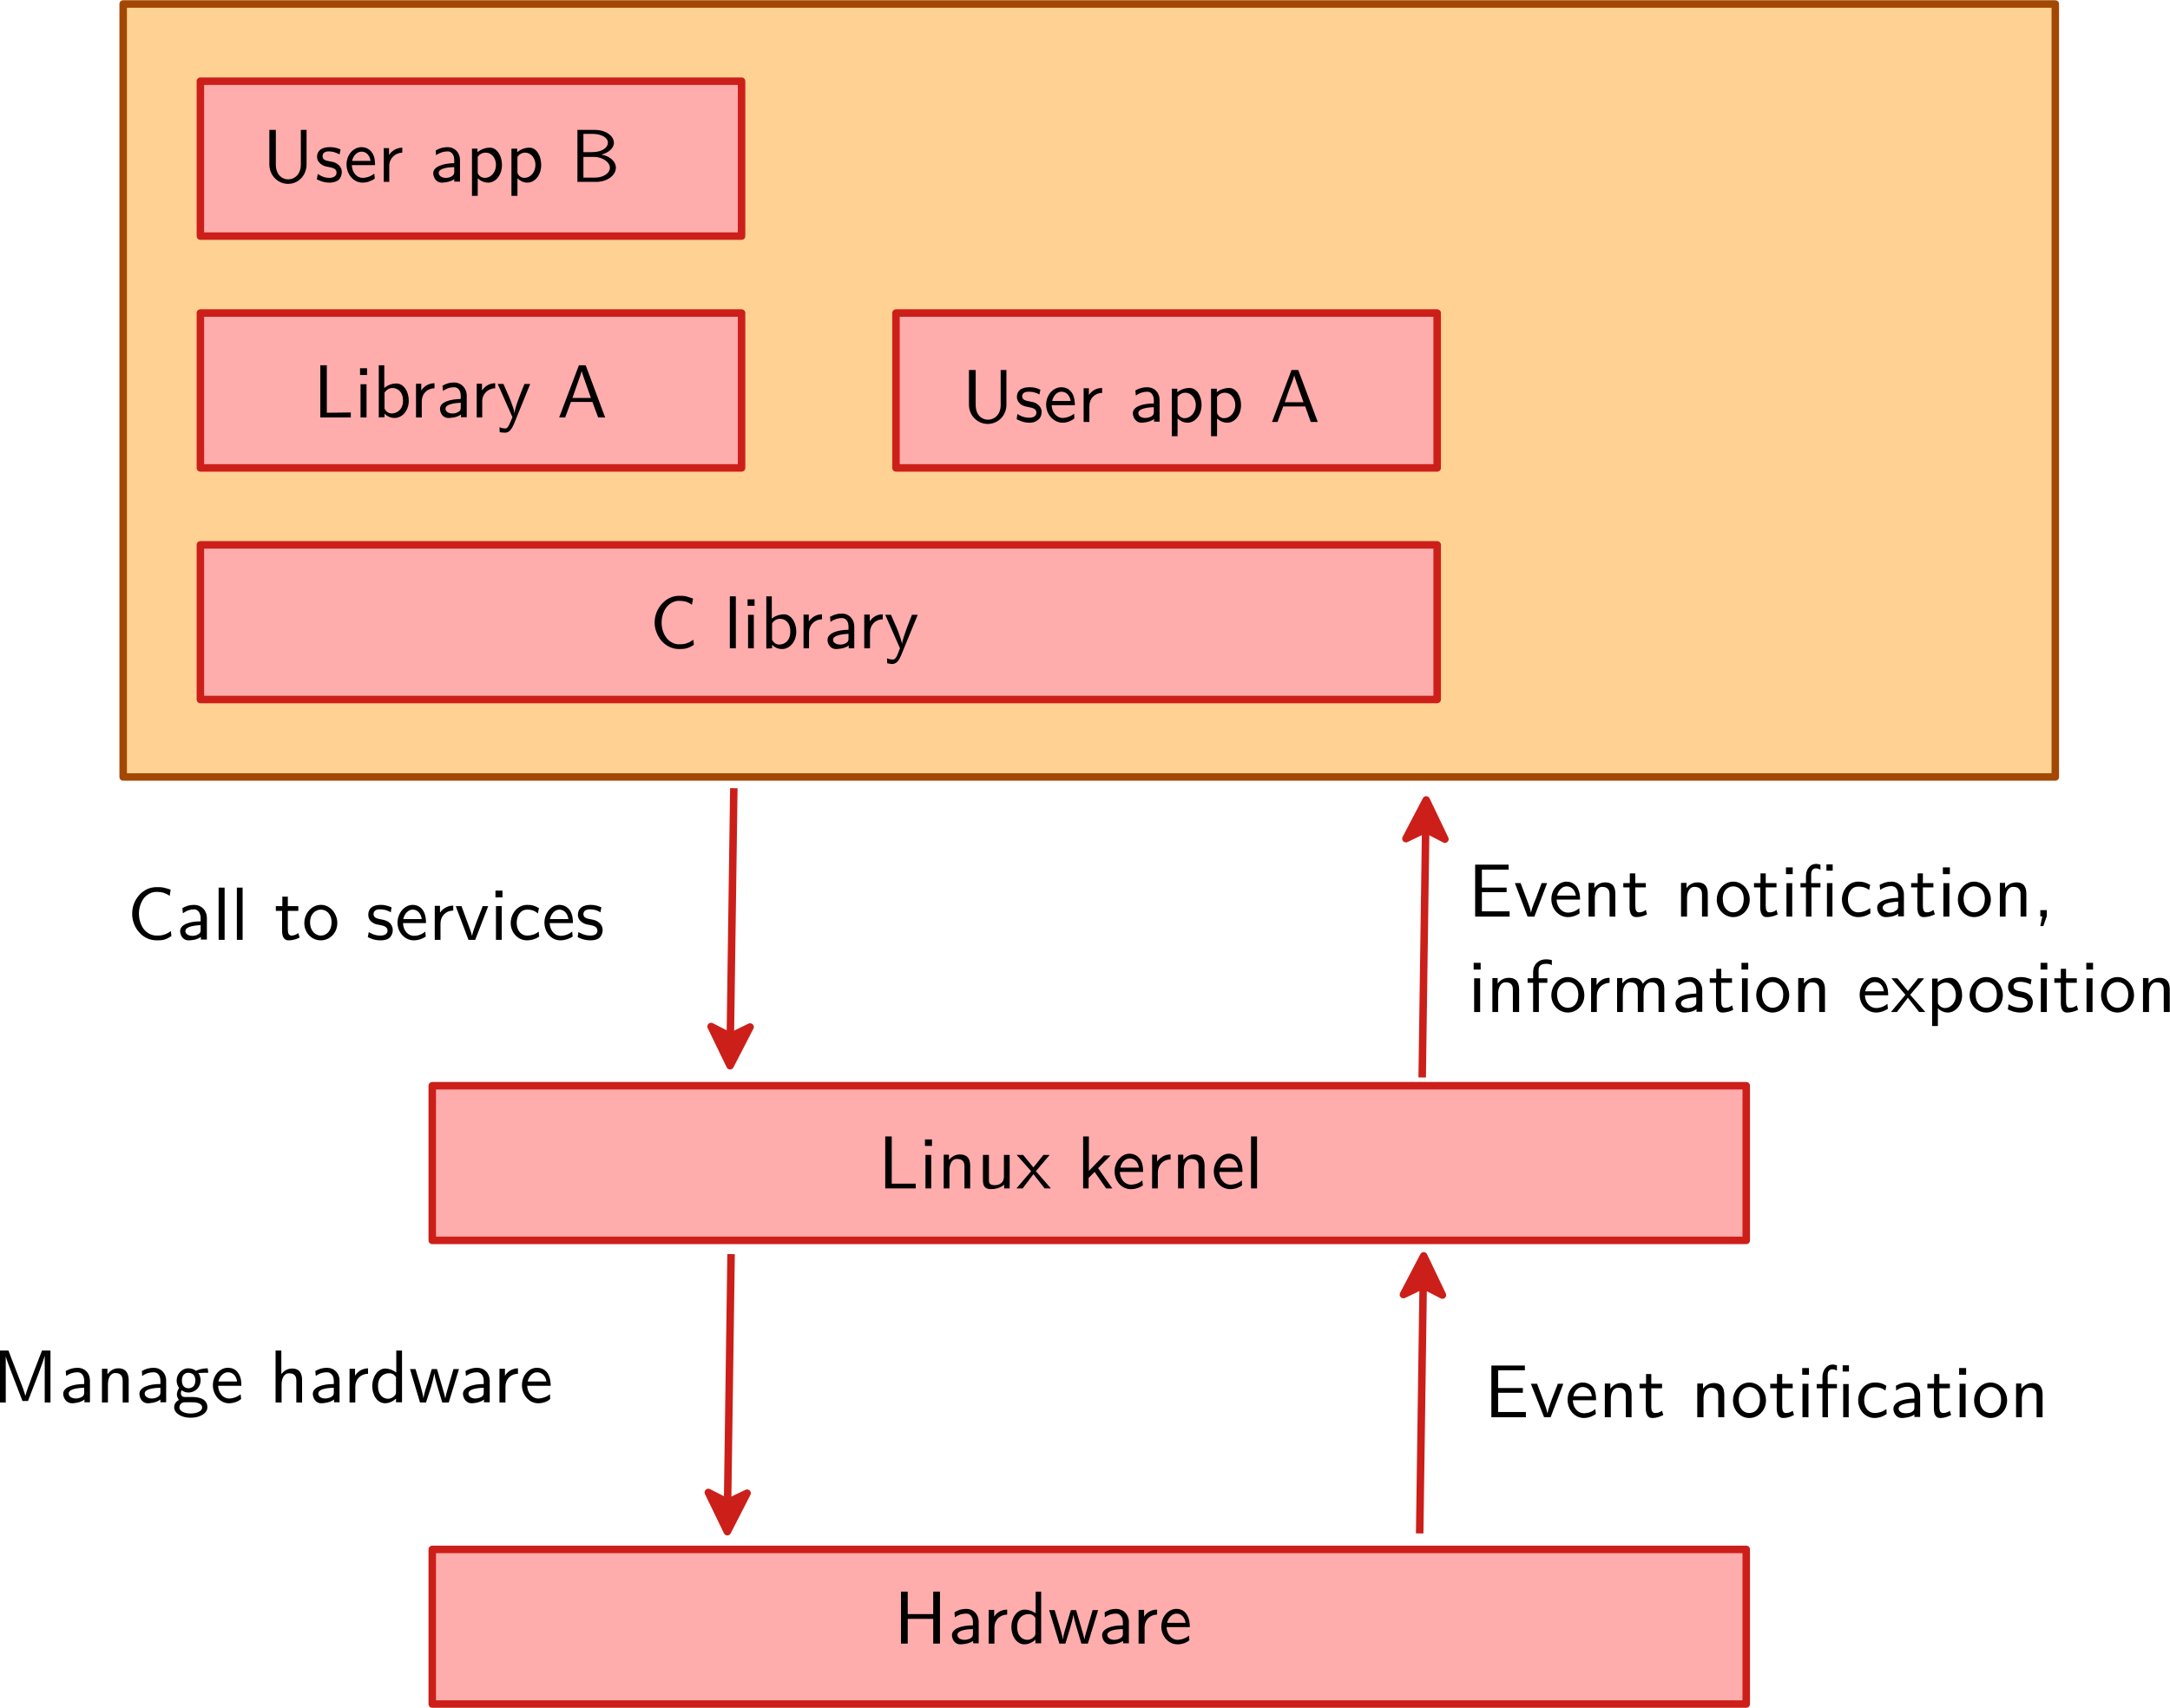 <?xml version="1.0" encoding="UTF-8"?>
<!DOCTYPE svg PUBLIC "-//W3C//DTD SVG 1.1//EN" "http://www.w3.org/Graphics/SVG/1.1/DTD/svg11.dtd">
<svg version="1.2" width="86.85mm" height="68.37mm" viewBox="3654 1321 8685 6837" preserveAspectRatio="xMidYMid" fill-rule="evenodd" stroke-width="28.222" stroke-linejoin="round" xmlns="http://www.w3.org/2000/svg" xmlns:ooo="http://xml.openoffice.org/svg/export" xmlns:xlink="http://www.w3.org/1999/xlink" xmlns:presentation="http://sun.com/xmlns/staroffice/presentation" xmlns:smil="http://www.w3.org/2001/SMIL20/" xmlns:anim="urn:oasis:names:tc:opendocument:xmlns:animation:1.0" xml:space="preserve">
 <defs class="EmbeddedBulletChars">
  <g id="bullet-char-template-57356" transform="scale(0,-0)">
   <path d="M 580,1141 L 1163,571 580,0 -4,571 580,1141 Z"/>
  </g>
  <g id="bullet-char-template-57354" transform="scale(0,-0)">
   <path d="M 8,1128 L 1137,1128 1137,0 8,0 8,1128 Z"/>
  </g>
  <g id="bullet-char-template-10146" transform="scale(0,-0)">
   <path d="M 174,0 L 602,739 174,1481 1456,739 174,0 Z M 1358,739 L 309,1346 659,739 1358,739 Z"/>
  </g>
  <g id="bullet-char-template-10132" transform="scale(0,-0)">
   <path d="M 2015,739 L 1276,0 717,0 1260,543 174,543 174,936 1260,936 717,1481 1274,1481 2015,739 Z"/>
  </g>
  <g id="bullet-char-template-10007" transform="scale(0,-0)">
   <path d="M 0,-2 C -7,14 -16,27 -25,37 L 356,567 C 262,823 215,952 215,954 215,979 228,992 255,992 264,992 276,990 289,987 310,991 331,999 354,1012 L 381,999 492,748 772,1049 836,1024 860,1049 C 881,1039 901,1025 922,1006 886,937 835,863 770,784 769,783 710,716 594,584 L 774,223 C 774,196 753,168 711,139 L 727,119 C 717,90 699,76 672,76 641,76 570,178 457,381 L 164,-76 C 142,-110 111,-127 72,-127 30,-127 9,-110 8,-76 1,-67 -2,-52 -2,-32 -2,-23 -1,-13 0,-2 Z"/>
  </g>
  <g id="bullet-char-template-10004" transform="scale(0,-0)">
   <path d="M 285,-33 C 182,-33 111,30 74,156 52,228 41,333 41,471 41,549 55,616 82,672 116,743 169,778 240,778 293,778 328,747 346,684 L 369,508 C 377,444 397,411 428,410 L 1163,1116 C 1174,1127 1196,1133 1229,1133 1271,1133 1292,1118 1292,1087 L 1292,965 C 1292,929 1282,901 1262,881 L 442,47 C 390,-6 338,-33 285,-33 Z"/>
  </g>
  <g id="bullet-char-template-9679" transform="scale(0,-0)">
   <path d="M 813,0 C 632,0 489,54 383,161 276,268 223,411 223,592 223,773 276,916 383,1023 489,1130 632,1184 813,1184 992,1184 1136,1130 1245,1023 1353,916 1407,772 1407,592 1407,412 1353,268 1245,161 1136,54 992,0 813,0 Z"/>
  </g>
  <g id="bullet-char-template-8226" transform="scale(0,-0)">
   <path d="M 346,457 C 273,457 209,483 155,535 101,586 74,649 74,723 74,796 101,859 155,911 209,963 273,989 346,989 419,989 480,963 531,910 582,859 608,796 608,723 608,648 583,586 532,535 482,483 420,457 346,457 Z"/>
  </g>
  <g id="bullet-char-template-8211" transform="scale(0,-0)">
   <path d="M -4,459 L 1135,459 1135,606 -4,606 -4,459 Z"/>
  </g>
  <g id="bullet-char-template-61548" transform="scale(0,-0)">
   <path d="M 173,740 C 173,903 231,1043 346,1159 462,1274 601,1332 765,1332 928,1332 1067,1274 1183,1159 1299,1043 1357,903 1357,740 1357,577 1299,437 1183,322 1067,206 928,148 765,148 601,148 462,206 346,322 231,437 173,577 173,740 Z"/>
  </g>
 </defs>
 <g class="Page">
  <g class="com.sun.star.drawing.PolyPolygonShape">
   <g id="id3">
    <rect class="BoundingBox" stroke="none" fill="none" x="4132" y="1321" width="7765" height="3126"/>
    <path fill="rgb(255,209,146)" stroke="none" d="M 4147,4431 L 11880,4431 11880,1337 4147,1337 4147,4431 Z"/>
    <path fill="none" stroke="rgb(163,72,4)" stroke-width="30" stroke-linejoin="miter" d="M 4147,4431 L 11880,4431 11880,1337 4147,1337 4147,4431 Z"/>
   </g>
  </g>
  <g class="com.sun.star.drawing.PolyPolygonShape">
   <g id="id4">
    <rect class="BoundingBox" stroke="none" fill="none" x="4441" y="1631" width="2197" height="651"/>
    <path fill="rgb(255,172,172)" stroke="none" d="M 4456,2266 L 6622,2266 6622,1646 4456,1646 4456,2266 Z"/>
    <path fill="none" stroke="rgb(204,31,26)" stroke-width="30" stroke-linejoin="miter" d="M 4456,2266 L 6622,2266 6622,1646 4456,1646 4456,2266 Z"/>
   </g>
  </g>
  <g class="com.sun.star.drawing.PolyPolygonShape">
   <g id="id5">
    <rect class="BoundingBox" stroke="none" fill="none" x="4441" y="2559" width="2197" height="651"/>
    <path fill="rgb(255,172,172)" stroke="none" d="M 4456,3194 L 6622,3194 6622,2574 4456,2574 4456,3194 Z"/>
    <path fill="none" stroke="rgb(204,31,26)" stroke-width="30" stroke-linejoin="miter" d="M 4456,3194 L 6622,3194 6622,2574 4456,2574 4456,3194 Z"/>
   </g>
  </g>
  <g class="com.sun.star.drawing.PolyPolygonShape">
   <g id="id6">
    <rect class="BoundingBox" stroke="none" fill="none" x="4441" y="3487" width="4981" height="651"/>
    <path fill="rgb(255,172,172)" stroke="none" d="M 4456,4121 L 9406,4121 9406,3502 4456,3502 4456,4121 Z"/>
    <path fill="none" stroke="rgb(204,31,26)" stroke-width="30" stroke-linejoin="miter" d="M 4456,4121 L 9406,4121 9406,3502 4456,3502 4456,4121 Z"/>
   </g>
  </g>
  <g class="com.sun.star.drawing.PolyPolygonShape">
   <g id="id7">
    <rect class="BoundingBox" stroke="none" fill="none" x="7225" y="2559" width="2197" height="651"/>
    <path fill="rgb(255,172,172)" stroke="none" d="M 7240,3194 L 9406,3194 9406,2574 7240,2574 7240,3194 Z"/>
    <path fill="none" stroke="rgb(204,31,26)" stroke-width="30" stroke-linejoin="miter" d="M 7240,3194 L 9406,3194 9406,2574 7240,2574 7240,3194 Z"/>
   </g>
  </g>
  <g class="com.sun.star.drawing.PolyPolygonShape">
   <g id="id8">
    <rect class="BoundingBox" stroke="none" fill="none" x="5369" y="5652" width="5290" height="650"/>
    <path fill="rgb(255,172,172)" stroke="none" d="M 5384,6286 L 10643,6286 10643,5667 5384,5667 5384,6286 Z"/>
    <path fill="none" stroke="rgb(204,31,26)" stroke-width="30" stroke-linejoin="miter" d="M 5384,6286 L 10643,6286 10643,5667 5384,5667 5384,6286 Z"/>
   </g>
  </g>
  <g class="com.sun.star.drawing.PolyPolygonShape">
   <g id="id9">
    <rect class="BoundingBox" stroke="none" fill="none" x="5369" y="7508" width="5290" height="650"/>
    <path fill="rgb(255,172,172)" stroke="none" d="M 5384,8142 L 10643,8142 10643,7523 5384,7523 5384,8142 Z"/>
    <path fill="none" stroke="rgb(204,31,26)" stroke-width="30" stroke-linejoin="miter" d="M 5384,8142 L 10643,8142 10643,7523 5384,7523 5384,8142 Z"/>
   </g>
  </g>
  <g class="com.sun.star.drawing.ClosedBezierShape">
   <g id="id10">
    <rect class="BoundingBox" stroke="none" fill="none" x="4732" y="1840" width="150" height="218"/>
    <path fill="rgb(0,0,0)" stroke="none" d="M 4881,1979 L 4881,1841 4858,1841 4858,1980 C 4858,2019 4833,2039 4807,2039 4783,2039 4758,2020 4758,1980 L 4758,1841 4732,1841 4732,1979 C 4732,2023 4766,2057 4807,2057 4848,2057 4881,2023 4881,1979 Z"/>
   </g>
  </g>
  <g class="com.sun.star.drawing.ClosedBezierShape">
   <g id="id11">
    <rect class="BoundingBox" stroke="none" fill="none" x="4922" y="1910" width="101" height="144"/>
    <path fill="rgb(0,0,0)" stroke="none" d="M 5022,2009 C 5022,1993 5011,1983 5010,1982 4998,1971 4990,1970 4975,1967 4958,1964 4945,1961 4945,1946 4945,1927 4966,1927 4970,1927 4980,1927 4995,1929 5013,1939 L 5017,1919 C 5001,1912 4988,1910 4973,1910 4966,1910 4923,1910 4923,1949 4923,1964 4932,1973 4940,1979 4949,1985 4955,1987 4972,1990 4983,1992 5001,1996 5001,2011 5001,2033 4976,2033 4972,2033 4948,2033 4931,2021 4926,2017 L 4922,2039 C 4932,2043 4948,2052 4972,2052 4978,2052 4994,2052 5008,2042 5017,2035 5022,2022 5022,2009 Z"/>
   </g>
  </g>
  <g class="com.sun.star.drawing.ClosedBezierShape">
   <g id="id12">
    <rect class="BoundingBox" stroke="none" fill="none" x="5041" y="1910" width="115" height="144"/>
    <path fill="rgb(0,0,0)" stroke="none" d="M 5155,1982 C 5155,1971 5155,1949 5143,1932 5130,1913 5111,1910 5101,1910 5068,1910 5041,1941 5041,1979 5041,2019 5069,2052 5105,2052 5124,2052 5141,2045 5154,2036 L 5152,2016 C 5132,2032 5112,2033 5105,2033 5082,2033 5063,2011 5062,1982 L 5155,1982 Z M 5137,1965 L 5063,1965 C 5068,1943 5084,1928 5101,1928 5116,1928 5133,1938 5137,1965 Z"/>
   </g>
  </g>
  <g class="com.sun.star.drawing.ClosedBezierShape">
   <g id="id13">
    <rect class="BoundingBox" stroke="none" fill="none" x="5190" y="1912" width="76" height="138"/>
    <path fill="rgb(0,0,0)" stroke="none" d="M 5264,1932 L 5264,1912 C 5237,1913 5221,1927 5211,1941 L 5211,1914 5190,1914 5190,2049 5212,2049 5212,1985 C 5212,1955 5235,1933 5264,1932 Z"/>
   </g>
  </g>
  <g class="com.sun.star.drawing.ClosedBezierShape">
   <g id="id14">
    <rect class="BoundingBox" stroke="none" fill="none" x="5387" y="1910" width="109" height="144"/>
    <path fill="rgb(0,0,0)" stroke="none" d="M 5495,2048 L 5495,1961 C 5495,1931 5473,1910 5446,1910 5426,1910 5413,1915 5398,1923 L 5399,1942 C 5416,1931 5431,1927 5446,1927 5460,1927 5472,1939 5472,1962 L 5472,1974 C 5427,1975 5388,1988 5388,2014 5388,2027 5396,2052 5423,2052 5427,2052 5455,2051 5472,2038 L 5472,2048 5495,2048 Z M 5472,2008 C 5472,2014 5472,2021 5461,2027 5453,2033 5441,2033 5438,2033 5424,2033 5410,2026 5410,2013 5410,1992 5459,1990 5472,1990 L 5472,2008 Z"/>
   </g>
  </g>
  <g class="com.sun.star.drawing.ClosedBezierShape">
   <g id="id15">
    <rect class="BoundingBox" stroke="none" fill="none" x="5542" y="1912" width="122" height="194"/>
    <path fill="rgb(0,0,0)" stroke="none" d="M 5663,1981 C 5663,1946 5644,1912 5615,1912 5596,1912 5579,1919 5565,1930 L 5565,1916 5543,1916 5543,2105 5566,2105 5566,2035 C 5575,2043 5589,2052 5608,2052 5637,2052 5663,2023 5663,1981 Z M 5639,1981 C 5639,2012 5618,2033 5595,2033 5583,2033 5575,2028 5569,2020 5566,2014 5566,2014 5566,2008 L 5566,1949 C 5573,1938 5585,1932 5598,1932 5622,1932 5639,1954 5639,1981 Z"/>
   </g>
  </g>
  <g class="com.sun.star.drawing.ClosedBezierShape">
   <g id="id16">
    <rect class="BoundingBox" stroke="none" fill="none" x="5701" y="1912" width="120" height="194"/>
    <path fill="rgb(0,0,0)" stroke="none" d="M 5820,1981 C 5820,1946 5802,1912 5773,1912 5755,1912 5738,1919 5724,1930 L 5724,1916 5701,1916 5701,2105 5725,2105 5725,2035 C 5734,2043 5747,2052 5765,2052 5794,2052 5820,2023 5820,1981 Z M 5797,1981 C 5797,2012 5776,2033 5753,2033 5742,2033 5734,2028 5728,2020 5725,2014 5725,2014 5725,2008 L 5725,1949 C 5732,1938 5744,1932 5756,1932 5779,1932 5797,1954 5797,1981 Z"/>
   </g>
  </g>
  <g class="com.sun.star.drawing.ClosedBezierShape">
   <g id="id17">
    <rect class="BoundingBox" stroke="none" fill="none" x="5965" y="1841" width="156" height="209"/>
    <path fill="rgb(0,0,0)" stroke="none" d="M 6119,1993 C 6119,1966 6093,1945 6061,1940 6088,1933 6111,1915 6111,1893 6111,1865 6079,1841 6035,1841 L 5965,1841 5965,2049 6043,2049 C 6087,2048 6119,2021 6119,1992 L 6119,1993 Z M 6087,1893 C 6087,1910 6066,1930 6024,1930 L 5989,1930 5989,1857 6027,1857 C 6061,1857 6087,1872 6087,1892 L 6087,1893 Z M 6095,1992 C 6095,2015 6068,2032 6035,2032 L 5989,2032 5989,1949 6033,1949 C 6065,1950 6095,1969 6095,1993 L 6095,1992 Z"/>
   </g>
  </g>
  <g class="com.sun.star.drawing.ClosedBezierShape">
   <g id="id18">
    <rect class="BoundingBox" stroke="none" fill="none" x="7532" y="2802" width="152" height="217"/>
    <path fill="rgb(0,0,0)" stroke="none" d="M 7682,2941 L 7682,2802 7659,2802 7659,2942 C 7659,2981 7634,3001 7608,3001 7583,3001 7559,2982 7559,2942 L 7559,2802 7532,2802 7532,2941 C 7532,2985 7567,3018 7607,3018 7648,3018 7682,2985 7682,2941 Z"/>
   </g>
  </g>
  <g class="com.sun.star.drawing.ClosedBezierShape">
   <g id="id19">
    <rect class="BoundingBox" stroke="none" fill="none" x="7723" y="2871" width="101" height="144"/>
    <path fill="rgb(0,0,0)" stroke="none" d="M 7823,2970 C 7823,2954 7812,2944 7811,2943 7799,2932 7791,2931 7776,2928 7759,2925 7745,2922 7745,2907 7745,2889 7767,2889 7771,2889 7781,2889 7797,2890 7814,2900 L 7818,2881 C 7802,2873 7790,2871 7775,2871 7766,2871 7724,2871 7724,2910 7724,2925 7733,2934 7740,2940 7750,2946 7756,2948 7773,2951 7784,2953 7802,2957 7802,2972 7802,2993 7778,2993 7773,2993 7748,2993 7732,2982 7726,2978 L 7723,2999 C 7732,3003 7749,3013 7774,3013 7779,3013 7796,3013 7808,3002 7818,2995 7823,2983 7823,2970 Z"/>
   </g>
  </g>
  <g class="com.sun.star.drawing.ClosedBezierShape">
   <g id="id20">
    <rect class="BoundingBox" stroke="none" fill="none" x="7841" y="2871" width="116" height="144"/>
    <path fill="rgb(0,0,0)" stroke="none" d="M 7956,2943 C 7956,2933 7955,2910 7944,2893 7931,2874 7913,2871 7902,2871 7869,2871 7841,2902 7841,2941 7841,2980 7871,3013 7907,3013 7926,3013 7943,3005 7954,2996 L 7953,2977 C 7934,2992 7914,2994 7907,2994 7883,2994 7864,2972 7863,2943 L 7956,2943 Z M 7939,2926 L 7865,2926 C 7870,2904 7885,2889 7902,2889 7918,2889 7935,2899 7939,2926 Z"/>
   </g>
  </g>
  <g class="com.sun.star.drawing.ClosedBezierShape">
   <g id="id21">
    <rect class="BoundingBox" stroke="none" fill="none" x="7991" y="2874" width="76" height="137"/>
    <path fill="rgb(0,0,0)" stroke="none" d="M 8065,2894 L 8065,2874 C 8038,2874 8022,2888 8012,2902 L 8012,2875 7991,2875 7991,3010 8014,3010 8014,2946 C 8014,2917 8035,2894 8065,2894 Z"/>
   </g>
  </g>
  <g class="com.sun.star.drawing.ClosedBezierShape">
   <g id="id22">
    <rect class="BoundingBox" stroke="none" fill="none" x="8188" y="2871" width="108" height="144"/>
    <path fill="rgb(0,0,0)" stroke="none" d="M 8295,3009 L 8295,2922 C 8295,2892 8274,2871 8246,2871 8226,2871 8212,2876 8198,2884 L 8200,2904 C 8216,2893 8231,2889 8246,2889 8260,2889 8272,2901 8272,2923 L 8272,2936 C 8226,2936 8188,2949 8188,2975 8188,2988 8197,3013 8223,3013 8227,3013 8256,3012 8273,2998 L 8273,3009 8295,3009 Z M 8272,2969 C 8272,2975 8272,2982 8262,2988 8253,2993 8241,2994 8238,2994 8223,2994 8210,2987 8210,2974 8210,2954 8259,2951 8272,2951 L 8272,2969 Z"/>
   </g>
  </g>
  <g class="com.sun.star.drawing.ClosedBezierShape">
   <g id="id23">
    <rect class="BoundingBox" stroke="none" fill="none" x="8343" y="2874" width="121" height="195"/>
    <path fill="rgb(0,0,0)" stroke="none" d="M 8463,2942 C 8463,2907 8445,2874 8415,2874 8397,2874 8380,2880 8366,2891 L 8366,2877 8344,2877 8344,3067 8367,3067 8367,2996 C 8376,3004 8389,3013 8407,3013 8436,3013 8463,2984 8463,2942 Z M 8440,2942 C 8440,2973 8418,2995 8396,2995 8384,2995 8376,2989 8370,2981 8367,2975 8367,2975 8367,2969 L 8367,2910 C 8374,2899 8386,2893 8399,2893 8421,2893 8440,2915 8440,2942 Z"/>
   </g>
  </g>
  <g class="com.sun.star.drawing.ClosedBezierShape">
   <g id="id24">
    <rect class="BoundingBox" stroke="none" fill="none" x="8501" y="2874" width="121" height="195"/>
    <path fill="rgb(0,0,0)" stroke="none" d="M 8621,2942 C 8621,2907 8602,2874 8574,2874 8556,2874 8537,2880 8524,2891 L 8524,2877 8501,2877 8501,3067 8525,3067 8525,2996 C 8534,3004 8547,3013 8566,3013 8595,3013 8621,2984 8621,2942 Z M 8598,2942 C 8598,2973 8577,2995 8553,2995 8542,2995 8533,2989 8528,2981 8525,2975 8525,2975 8525,2969 L 8525,2910 C 8532,2899 8543,2893 8557,2893 8580,2893 8598,2915 8598,2942 Z"/>
   </g>
  </g>
  <g class="com.sun.star.drawing.ClosedBezierShape">
   <g id="id25">
    <rect class="BoundingBox" stroke="none" fill="none" x="8745" y="2802" width="184" height="209"/>
    <path fill="rgb(0,0,0)" stroke="none" d="M 8928,3010 L 8850,2802 8823,2802 8745,3010 8767,3010 8790,2948 8878,2948 8900,3010 8928,3010 Z M 8871,2931 L 8796,2931 C 8811,2889 8800,2920 8815,2877 8822,2860 8832,2834 8834,2823 8835,2827 8837,2835 8844,2855 L 8871,2931 Z"/>
   </g>
  </g>
  <g class="com.sun.star.drawing.PolyPolygonShape">
   <g id="id26">
    <rect class="BoundingBox" stroke="none" fill="none" x="4936" y="2783" width="123" height="210"/>
    <path fill="rgb(0,0,0)" stroke="none" d="M 5058,2992 L 5058,2972 4977,2973 4962,2973 4962,2783 4936,2783 4936,2992 5058,2992 Z"/>
   </g>
  </g>
  <g class="com.sun.star.drawing.PolyPolygonShape">
   <g id="id27">
    <rect class="BoundingBox" stroke="none" fill="none" x="5094" y="2795" width="30" height="198"/>
    <path fill="rgb(0,0,0)" stroke="none" d="M 5121,2992 L 5121,2859 5097,2859 5097,2992 5121,2992 Z M 5123,2822 L 5123,2795 5095,2795 5095,2822 5123,2822 Z"/>
   </g>
  </g>
  <g class="com.sun.star.drawing.ClosedBezierShape">
   <g id="id28">
    <rect class="BoundingBox" stroke="none" fill="none" x="5170" y="2783" width="121" height="213"/>
    <path fill="rgb(0,0,0)" stroke="none" d="M 5290,2925 C 5290,2888 5270,2856 5240,2856 5229,2856 5210,2859 5192,2874 L 5192,2783 5170,2783 5170,2992 5193,2991 5193,2977 C 5200,2984 5213,2994 5233,2994 5264,2994 5290,2965 5290,2925 Z M 5267,2925 C 5267,2963 5240,2976 5222,2976 5211,2976 5201,2971 5193,2957 L 5193,2892 C 5198,2885 5209,2874 5225,2874 5243,2874 5267,2887 5267,2925 Z"/>
   </g>
  </g>
  <g class="com.sun.star.drawing.ClosedBezierShape">
   <g id="id29">
    <rect class="BoundingBox" stroke="none" fill="none" x="5319" y="2855" width="76" height="138"/>
    <path fill="rgb(0,0,0)" stroke="none" d="M 5393,2875 L 5393,2855 C 5367,2855 5349,2870 5340,2884 L 5340,2857 5319,2857 5319,2992 5342,2992 5342,2928 C 5342,2897 5363,2876 5393,2875 Z"/>
   </g>
  </g>
  <g class="com.sun.star.drawing.ClosedBezierShape">
   <g id="id30">
    <rect class="BoundingBox" stroke="none" fill="none" x="5415" y="2852" width="108" height="143"/>
    <path fill="rgb(0,0,0)" stroke="none" d="M 5522,2991 L 5522,2905 C 5522,2874 5499,2852 5472,2852 5452,2852 5439,2857 5425,2865 L 5427,2886 C 5442,2875 5457,2871 5472,2871 5486,2871 5498,2883 5498,2905 L 5498,2918 C 5453,2919 5415,2931 5415,2957 5415,2970 5423,2994 5449,2994 5453,2994 5481,2994 5499,2980 L 5499,2991 5522,2991 Z M 5498,2952 C 5498,2957 5498,2965 5488,2970 5479,2976 5468,2976 5464,2976 5450,2976 5437,2969 5437,2957 5437,2936 5485,2934 5498,2933 L 5498,2952 Z"/>
   </g>
  </g>
  <g class="com.sun.star.drawing.ClosedBezierShape">
   <g id="id31">
    <rect class="BoundingBox" stroke="none" fill="none" x="5562" y="2855" width="75" height="138"/>
    <path fill="rgb(0,0,0)" stroke="none" d="M 5636,2875 L 5636,2855 C 5609,2855 5593,2870 5583,2884 L 5583,2857 5562,2857 5562,2992 5584,2992 5584,2928 C 5584,2897 5607,2876 5636,2875 Z"/>
   </g>
  </g>
  <g class="com.sun.star.drawing.ClosedBezierShape">
   <g id="id32">
    <rect class="BoundingBox" stroke="none" fill="none" x="5646" y="2858" width="132" height="196"/>
    <path fill="rgb(0,0,0)" stroke="none" d="M 5776,2858 L 5753,2858 C 5714,2953 5714,2967 5714,2974 L 5713,2974 C 5711,2954 5687,2898 5685,2895 L 5669,2858 5646,2858 5705,2991 5693,3019 C 5685,3036 5680,3036 5676,3036 5671,3036 5662,3035 5653,3031 L 5654,3051 C 5661,3052 5669,3053 5676,3053 5686,3052 5698,3049 5711,3018 L 5776,2858 Z"/>
   </g>
  </g>
  <g class="com.sun.star.drawing.ClosedBezierShape">
   <g id="id33">
    <rect class="BoundingBox" stroke="none" fill="none" x="5892" y="2783" width="185" height="210"/>
    <path fill="rgb(0,0,0)" stroke="none" d="M 6076,2992 L 5998,2783 5971,2783 5892,2992 5916,2992 5939,2930 6025,2930 6048,2992 6076,2992 Z M 6019,2914 L 5945,2914 C 5960,2871 5949,2902 5964,2860 5970,2842 5980,2817 5982,2806 5983,2810 5985,2817 5992,2837 L 6019,2914 Z"/>
   </g>
  </g>
  <g class="com.sun.star.drawing.ClosedBezierShape">
   <g id="id34">
    <rect class="BoundingBox" stroke="none" fill="none" x="6274" y="3706" width="158" height="215"/>
    <path fill="rgb(0,0,0)" stroke="none" d="M 6431,3902 L 6429,3882 C 6420,3888 6412,3893 6402,3896 6392,3900 6382,3900 6371,3900 6352,3900 6334,3890 6322,3875 6308,3857 6302,3835 6302,3813 6302,3791 6308,3769 6322,3751 6334,3736 6352,3726 6371,3726 6380,3726 6390,3727 6398,3729 6407,3732 6416,3736 6423,3742 L 6428,3717 C 6419,3714 6409,3711 6400,3708 6391,3706 6381,3706 6371,3706 6345,3706 6321,3718 6303,3738 6285,3758 6274,3785 6274,3813 6274,3840 6285,3867 6303,3888 6321,3907 6345,3919 6371,3919 6382,3919 6392,3919 6402,3916 6413,3913 6422,3908 6431,3902 Z"/>
   </g>
  </g>
  <g class="com.sun.star.drawing.PolyPolygonShape">
   <g id="id35">
    <rect class="BoundingBox" stroke="none" fill="none" x="6575" y="3708" width="25" height="209"/>
    <path fill="rgb(0,0,0)" stroke="none" d="M 6599,3916 L 6599,3708 6575,3708 6575,3916 6599,3916 Z"/>
   </g>
  </g>
  <g class="com.sun.star.drawing.PolyPolygonShape">
   <g id="id36">
    <rect class="BoundingBox" stroke="none" fill="none" x="6645" y="3719" width="30" height="198"/>
    <path fill="rgb(0,0,0)" stroke="none" d="M 6671,3916 L 6671,3782 6648,3782 6648,3916 6671,3916 Z M 6674,3746 L 6674,3720 6646,3720 6646,3746 6674,3746 Z"/>
   </g>
  </g>
  <g class="com.sun.star.drawing.ClosedBezierShape">
   <g id="id37">
    <rect class="BoundingBox" stroke="none" fill="none" x="6721" y="3708" width="121" height="212"/>
    <path fill="rgb(0,0,0)" stroke="none" d="M 6841,3849 C 6841,3812 6820,3780 6792,3780 6780,3780 6761,3783 6743,3797 L 6743,3708 6721,3708 6721,3917 6744,3916 6744,3902 C 6751,3909 6764,3919 6784,3919 6815,3919 6841,3889 6841,3849 Z M 6817,3849 C 6817,3888 6792,3901 6773,3901 6762,3901 6752,3896 6744,3882 L 6744,3816 C 6749,3808 6760,3798 6776,3798 6795,3798 6817,3811 6817,3849 Z"/>
   </g>
  </g>
  <g class="com.sun.star.drawing.ClosedBezierShape">
   <g id="id38">
    <rect class="BoundingBox" stroke="none" fill="none" x="6870" y="3780" width="75" height="137"/>
    <path fill="rgb(0,0,0)" stroke="none" d="M 6944,3800 L 6944,3780 C 6918,3780 6901,3795 6891,3808 L 6891,3781 6870,3781 6870,3916 6892,3916 6892,3853 C 6892,3822 6915,3800 6944,3800 Z"/>
   </g>
  </g>
  <g class="com.sun.star.drawing.ClosedBezierShape">
   <g id="id39">
    <rect class="BoundingBox" stroke="none" fill="none" x="6965" y="3777" width="109" height="143"/>
    <path fill="rgb(0,0,0)" stroke="none" d="M 7073,3916 L 7073,3829 C 7073,3798 7051,3777 7024,3777 7004,3777 6991,3782 6976,3790 L 6978,3810 C 6994,3799 7009,3795 7024,3795 7038,3795 7050,3807 7050,3829 L 7050,3842 C 7005,3842 6966,3856 6966,3882 6966,3895 6974,3919 7001,3919 7005,3919 7033,3918 7051,3905 L 7051,3916 7073,3916 Z M 7050,3876 C 7050,3882 7050,3890 7040,3895 7031,3901 7020,3901 7016,3901 7002,3901 6988,3894 6988,3882 6988,3861 7037,3859 7050,3858 L 7050,3876 Z"/>
   </g>
  </g>
  <g class="com.sun.star.drawing.ClosedBezierShape">
   <g id="id40">
    <rect class="BoundingBox" stroke="none" fill="none" x="7113" y="3780" width="75" height="137"/>
    <path fill="rgb(0,0,0)" stroke="none" d="M 7187,3800 L 7187,3780 C 7160,3780 7144,3795 7135,3808 L 7135,3781 7113,3781 7113,3916 7136,3916 7136,3853 C 7136,3822 7158,3800 7187,3800 Z"/>
   </g>
  </g>
  <g class="com.sun.star.drawing.ClosedBezierShape">
   <g id="id41">
    <rect class="BoundingBox" stroke="none" fill="none" x="7197" y="3781" width="132" height="199"/>
    <path fill="rgb(0,0,0)" stroke="none" d="M 7327,3782 L 7304,3782 C 7265,3879 7265,3893 7264,3899 7262,3879 7239,3824 7237,3821 L 7220,3782 7197,3782 7256,3916 7245,3944 C 7237,3961 7231,3961 7227,3961 7222,3961 7212,3960 7204,3956 L 7205,3976 C 7212,3977 7220,3979 7227,3979 7238,3977 7249,3973 7261,3943 L 7327,3782 Z"/>
   </g>
  </g>
  <g class="com.sun.star.drawing.PolyPolygonShape">
   <g id="id42">
    <rect class="BoundingBox" stroke="none" fill="none" x="7197" y="5870" width="124" height="209"/>
    <path fill="rgb(0,0,0)" stroke="none" d="M 7319,6078 L 7319,6059 7238,6059 7223,6059 7223,5870 7197,5870 7197,6078 7319,6078 Z"/>
   </g>
  </g>
  <g class="com.sun.star.drawing.PolyPolygonShape">
   <g id="id43">
    <rect class="BoundingBox" stroke="none" fill="none" x="7356" y="5881" width="29" height="198"/>
    <path fill="rgb(0,0,0)" stroke="none" d="M 7381,6078 L 7381,5944 7358,5944 7358,6078 7381,6078 Z M 7384,5908 L 7384,5882 7356,5882 7356,5908 7384,5908 Z"/>
   </g>
  </g>
  <g class="com.sun.star.drawing.ClosedBezierShape">
   <g id="id44">
    <rect class="BoundingBox" stroke="none" fill="none" x="7430" y="5942" width="108" height="137"/>
    <path fill="rgb(0,0,0)" stroke="none" d="M 7537,6078 L 7537,5989 C 7537,5969 7533,5942 7495,5942 7469,5942 7454,5962 7452,5964 L 7452,5943 7431,5943 7431,6078 7454,6078 7454,6004 C 7454,5985 7461,5960 7484,5960 7514,5960 7514,5981 7514,5991 L 7514,6078 7537,6078 Z"/>
   </g>
  </g>
  <g class="com.sun.star.drawing.ClosedBezierShape">
   <g id="id45">
    <rect class="BoundingBox" stroke="none" fill="none" x="7588" y="5944" width="108" height="138"/>
    <path fill="rgb(0,0,0)" stroke="none" d="M 7695,6078 L 7695,5944 7672,5944 7672,6032 C 7672,6054 7655,6065 7636,6065 7615,6065 7612,6057 7612,6044 L 7612,5944 7588,5944 7588,6045 C 7588,6067 7595,6081 7621,6081 7637,6081 7658,6076 7673,6063 L 7673,6078 7695,6078 Z"/>
   </g>
  </g>
  <g class="com.sun.star.drawing.PolyPolygonShape">
   <g id="id46">
    <rect class="BoundingBox" stroke="none" fill="none" x="7722" y="5944" width="139" height="135"/>
    <path fill="rgb(0,0,0)" stroke="none" d="M 7860,6078 L 7800,6009 7855,5944 7830,5944 7790,5994 7749,5944 7723,5944 7781,6009 7722,6078 7747,6078 7790,6021 7835,6078 7860,6078 Z"/>
   </g>
  </g>
  <g class="com.sun.star.drawing.PolyPolygonShape">
   <g id="id47">
    <rect class="BoundingBox" stroke="none" fill="none" x="7989" y="5870" width="118" height="209"/>
    <path fill="rgb(0,0,0)" stroke="none" d="M 8106,6078 L 8049,5997 8099,5946 8072,5946 8012,6008 8012,5870 7989,5870 7989,6078 8011,6078 8011,6036 8035,6012 8081,6078 8106,6078 Z"/>
   </g>
  </g>
  <g class="com.sun.star.drawing.ClosedBezierShape">
   <g id="id48">
    <rect class="BoundingBox" stroke="none" fill="none" x="8114" y="5939" width="116" height="143"/>
    <path fill="rgb(0,0,0)" stroke="none" d="M 8229,6012 C 8229,6002 8229,5980 8218,5962 8205,5943 8186,5939 8175,5939 8142,5939 8115,5972 8115,6010 8115,6050 8144,6081 8180,6081 8200,6081 8217,6074 8228,6066 L 8226,6046 C 8208,6062 8187,6063 8180,6063 8156,6063 8137,6041 8136,6012 L 8229,6012 Z M 8212,5995 L 8138,5995 C 8142,5973 8158,5958 8175,5958 8191,5958 8209,5968 8212,5995 Z"/>
   </g>
  </g>
  <g class="com.sun.star.drawing.ClosedBezierShape">
   <g id="id49">
    <rect class="BoundingBox" stroke="none" fill="none" x="8265" y="5942" width="75" height="137"/>
    <path fill="rgb(0,0,0)" stroke="none" d="M 8339,5962 L 8339,5942 C 8312,5942 8296,5957 8285,5970 L 8285,5943 8265,5943 8265,6078 8288,6078 8288,6015 C 8288,5984 8309,5962 8339,5962 Z"/>
   </g>
  </g>
  <g class="com.sun.star.drawing.ClosedBezierShape">
   <g id="id50">
    <rect class="BoundingBox" stroke="none" fill="none" x="8369" y="5942" width="107" height="137"/>
    <path fill="rgb(0,0,0)" stroke="none" d="M 8475,6078 L 8475,5989 C 8475,5969 8471,5942 8433,5942 8406,5942 8392,5962 8390,5964 L 8390,5943 8369,5943 8369,6078 8392,6078 8392,6004 C 8392,5985 8399,5960 8422,5960 8451,5960 8451,5981 8451,5991 L 8451,6078 8475,6078 Z"/>
   </g>
  </g>
  <g class="com.sun.star.drawing.ClosedBezierShape">
   <g id="id51">
    <rect class="BoundingBox" stroke="none" fill="none" x="8512" y="5939" width="116" height="143"/>
    <path fill="rgb(0,0,0)" stroke="none" d="M 8627,6012 C 8627,6002 8626,5980 8615,5962 8602,5943 8584,5939 8573,5939 8540,5939 8512,5972 8512,6010 8512,6050 8542,6081 8578,6081 8597,6081 8614,6074 8625,6066 L 8624,6046 C 8605,6062 8585,6063 8578,6063 8554,6063 8535,6041 8534,6012 L 8627,6012 Z M 8609,5995 L 8536,5995 C 8541,5973 8556,5958 8573,5958 8589,5958 8606,5968 8609,5995 Z"/>
   </g>
  </g>
  <g class="com.sun.star.drawing.PolyPolygonShape">
   <g id="id52">
    <rect class="BoundingBox" stroke="none" fill="none" x="8661" y="5870" width="25" height="209"/>
    <path fill="rgb(0,0,0)" stroke="none" d="M 8685,6078 L 8685,5870 8661,5870 8661,6078 8685,6078 Z"/>
   </g>
  </g>
  <g class="com.sun.star.drawing.PolyPolygonShape">
   <g id="id53">
    <rect class="BoundingBox" stroke="none" fill="none" x="7260" y="7692" width="157" height="209"/>
    <path fill="rgb(0,0,0)" stroke="none" d="M 7416,7900 L 7416,7692 7389,7692 7389,7782 7287,7782 7287,7692 7260,7692 7260,7900 7287,7900 7287,7801 7389,7801 7389,7900 7416,7900 Z"/>
   </g>
  </g>
  <g class="com.sun.star.drawing.ClosedBezierShape">
   <g id="id54">
    <rect class="BoundingBox" stroke="none" fill="none" x="7464" y="7761" width="108" height="143"/>
    <path fill="rgb(0,0,0)" stroke="none" d="M 7571,7899 L 7571,7813 C 7571,7783 7550,7761 7522,7761 7502,7761 7488,7766 7474,7775 L 7476,7795 C 7492,7783 7506,7780 7522,7780 7536,7780 7548,7792 7548,7814 L 7548,7827 C 7502,7827 7464,7840 7464,7866 7464,7879 7472,7903 7498,7903 7503,7903 7532,7902 7549,7889 L 7549,7899 7571,7899 Z M 7548,7860 C 7548,7866 7548,7873 7538,7879 7529,7884 7518,7885 7515,7885 7499,7885 7486,7878 7486,7865 7486,7844 7535,7842 7548,7842 L 7548,7860 Z"/>
   </g>
  </g>
  <g class="com.sun.star.drawing.ClosedBezierShape">
   <g id="id55">
    <rect class="BoundingBox" stroke="none" fill="none" x="7611" y="7764" width="75" height="137"/>
    <path fill="rgb(0,0,0)" stroke="none" d="M 7685,7784 L 7685,7764 C 7659,7764 7642,7778 7633,7792 L 7633,7765 7611,7765 7611,7900 7634,7900 7634,7835 C 7634,7806 7656,7784 7685,7784 Z"/>
   </g>
  </g>
  <g class="com.sun.star.drawing.ClosedBezierShape">
   <g id="id56">
    <rect class="BoundingBox" stroke="none" fill="none" x="7701" y="7692" width="121" height="212"/>
    <path fill="rgb(0,0,0)" stroke="none" d="M 7821,7899 L 7821,7692 7799,7692 7799,7779 C 7783,7767 7766,7764 7755,7764 7725,7764 7702,7795 7702,7833 7702,7873 7725,7903 7754,7903 7764,7903 7781,7900 7798,7884 L 7798,7899 7821,7899 Z M 7798,7859 C 7798,7863 7798,7869 7788,7877 7781,7882 7774,7885 7766,7885 7748,7885 7725,7872 7725,7833 7725,7794 7752,7782 7769,7782 7783,7781 7792,7788 7798,7797 L 7798,7859 Z"/>
   </g>
  </g>
  <g class="com.sun.star.drawing.ClosedBezierShape">
   <g id="id57">
    <rect class="BoundingBox" stroke="none" fill="none" x="7853" y="7765" width="197" height="136"/>
    <path fill="rgb(0,0,0)" stroke="none" d="M 8049,7766 L 8027,7766 8008,7831 C 8005,7841 7996,7871 7994,7884 7993,7875 7985,7848 7980,7831 L 7961,7766 7940,7766 7923,7823 C 7920,7834 7909,7868 7908,7884 7906,7869 7896,7835 7891,7819 L 7875,7766 7853,7766 7894,7900 7918,7900 7937,7838 C 7941,7825 7949,7795 7950,7784 7951,7792 7956,7813 7960,7826 L 7982,7900 8008,7900 8049,7766 Z"/>
   </g>
  </g>
  <g class="com.sun.star.drawing.ClosedBezierShape">
   <g id="id58">
    <rect class="BoundingBox" stroke="none" fill="none" x="8065" y="7761" width="108" height="143"/>
    <path fill="rgb(0,0,0)" stroke="none" d="M 8172,7899 L 8172,7813 C 8172,7783 8150,7761 8121,7761 8102,7761 8089,7766 8075,7775 L 8076,7795 C 8092,7783 8107,7780 8121,7780 8135,7780 8148,7792 8148,7814 L 8148,7827 C 8103,7827 8065,7840 8065,7866 8065,7879 8073,7903 8099,7903 8103,7903 8131,7902 8149,7889 L 8149,7899 8172,7899 Z M 8148,7860 C 8148,7866 8148,7873 8137,7879 8129,7884 8117,7885 8114,7885 8100,7885 8086,7878 8086,7865 8086,7844 8134,7842 8148,7842 L 8148,7860 Z"/>
   </g>
  </g>
  <g class="com.sun.star.drawing.ClosedBezierShape">
   <g id="id59">
    <rect class="BoundingBox" stroke="none" fill="none" x="8211" y="7764" width="76" height="137"/>
    <path fill="rgb(0,0,0)" stroke="none" d="M 8285,7784 L 8285,7764 C 8259,7764 8242,7778 8233,7792 L 8233,7765 8211,7765 8211,7900 8235,7900 8235,7835 C 8235,7806 8256,7784 8285,7784 Z"/>
   </g>
  </g>
  <g class="com.sun.star.drawing.ClosedBezierShape">
   <g id="id60">
    <rect class="BoundingBox" stroke="none" fill="none" x="8302" y="7761" width="115" height="143"/>
    <path fill="rgb(0,0,0)" stroke="none" d="M 8416,7834 C 8416,7824 8415,7801 8404,7784 8392,7764 8373,7761 8363,7761 8329,7761 8302,7793 8302,7832 8302,7871 8331,7903 8367,7903 8386,7903 8403,7896 8414,7887 L 8413,7868 C 8394,7883 8374,7885 8367,7885 8343,7885 8324,7863 8323,7834 L 8416,7834 Z M 8399,7817 L 8325,7817 C 8330,7795 8346,7780 8363,7780 8378,7780 8395,7790 8399,7817 Z"/>
   </g>
  </g>
  <g class="com.sun.star.drawing.LineShape">
   <g id="id61">
    <rect class="BoundingBox" stroke="none" fill="none" x="6562" y="4475" width="45" height="998"/>
    <path fill="none" stroke="rgb(204,31,26)" stroke-width="30" stroke-linejoin="miter" d="M 6591,4476 L 6577,5471"/>
   </g>
  </g>
  <g class="com.sun.star.drawing.PolyPolygonShape">
   <g id="id62">
    <rect class="BoundingBox" stroke="none" fill="none" x="6500" y="5430" width="157" height="158"/>
    <path fill="rgb(204,31,26)" stroke="none" d="M 6576,5587 L 6500,5430 6578,5470 6656,5432 6576,5587 Z"/>
   </g>
  </g>
  <g class="com.sun.star.drawing.PolyPolygonShape">
   <g id="id63">
    <rect class="BoundingBox" stroke="none" fill="none" x="6466" y="5396" width="226" height="226"/>
    <path fill="none" stroke="rgb(204,31,26)" stroke-width="30" stroke-linejoin="miter" d="M 6576,5587 L 6500,5430 6578,5470 6656,5432 6576,5587 Z"/>
   </g>
  </g>
  <g class="com.sun.star.drawing.LineShape">
   <g id="id64">
    <rect class="BoundingBox" stroke="none" fill="none" x="9331" y="4638" width="45" height="998"/>
    <path fill="none" stroke="rgb(204,31,26)" stroke-width="30" stroke-linejoin="miter" d="M 9360,4639 L 9346,5634"/>
   </g>
  </g>
  <g class="com.sun.star.drawing.PolyPolygonShape">
   <g id="id65">
    <rect class="BoundingBox" stroke="none" fill="none" x="9281" y="4523" width="157" height="159"/>
    <path fill="rgb(204,31,26)" stroke="none" d="M 9362,4523 L 9437,4680 9360,4640 9281,4678 9362,4523 Z"/>
   </g>
  </g>
  <g class="com.sun.star.drawing.PolyPolygonShape">
   <g id="id66">
    <rect class="BoundingBox" stroke="none" fill="none" x="9246" y="4489" width="225" height="226"/>
    <path fill="none" stroke="rgb(204,31,26)" stroke-width="30" stroke-linejoin="miter" d="M 9362,4523 L 9437,4680 9360,4640 9281,4678 9362,4523 Z"/>
   </g>
  </g>
  <g class="com.sun.star.drawing.LineShape">
   <g id="id67">
    <rect class="BoundingBox" stroke="none" fill="none" x="6551" y="6340" width="45" height="998"/>
    <path fill="none" stroke="rgb(204,31,26)" stroke-width="30" stroke-linejoin="miter" d="M 6580,6341 L 6566,7336"/>
   </g>
  </g>
  <g class="com.sun.star.drawing.PolyPolygonShape">
   <g id="id68">
    <rect class="BoundingBox" stroke="none" fill="none" x="6489" y="7295" width="156" height="158"/>
    <path fill="rgb(204,31,26)" stroke="none" d="M 6565,7452 L 6489,7295 6567,7335 6644,7298 6565,7452 Z"/>
   </g>
  </g>
  <g class="com.sun.star.drawing.PolyPolygonShape">
   <g id="id69">
    <rect class="BoundingBox" stroke="none" fill="none" x="6455" y="7261" width="224" height="226"/>
    <path fill="none" stroke="rgb(204,31,26)" stroke-width="30" stroke-linejoin="miter" d="M 6565,7452 L 6489,7295 6567,7335 6644,7298 6565,7452 Z"/>
   </g>
  </g>
  <g class="com.sun.star.drawing.LineShape">
   <g id="id70">
    <rect class="BoundingBox" stroke="none" fill="none" x="9321" y="6463" width="45" height="998"/>
    <path fill="none" stroke="rgb(204,31,26)" stroke-width="30" stroke-linejoin="miter" d="M 9350,6464 L 9336,7459"/>
   </g>
  </g>
  <g class="com.sun.star.drawing.PolyPolygonShape">
   <g id="id71">
    <rect class="BoundingBox" stroke="none" fill="none" x="9270" y="6348" width="158" height="159"/>
    <path fill="rgb(204,31,26)" stroke="none" d="M 9352,6348 L 9427,6505 9350,6465 9271,6503 9352,6348 Z"/>
   </g>
  </g>
  <g class="com.sun.star.drawing.PolyPolygonShape">
   <g id="id72">
    <rect class="BoundingBox" stroke="none" fill="none" x="9236" y="6314" width="225" height="226"/>
    <path fill="none" stroke="rgb(204,31,26)" stroke-width="30" stroke-linejoin="miter" d="M 9352,6348 L 9427,6505 9350,6465 9271,6503 9352,6348 Z"/>
   </g>
  </g>
  <g class="com.sun.star.drawing.ClosedBezierShape">
   <g id="id73">
    <rect class="BoundingBox" stroke="none" fill="none" x="4183" y="4872" width="159" height="214"/>
    <path fill="rgb(0,0,0)" stroke="none" d="M 4340,5068 L 4338,5048 C 4330,5054 4321,5059 4311,5062 4301,5066 4291,5066 4281,5066 4260,5066 4243,5056 4230,5041 4217,5023 4210,5001 4210,4978 4210,4956 4217,4934 4230,4916 4243,4901 4260,4891 4281,4891 4290,4891 4299,4892 4307,4894 4316,4897 4325,4901 4333,4907 L 4337,4882 C 4328,4879 4318,4876 4309,4874 4300,4872 4290,4872 4281,4872 4253,4872 4229,4884 4212,4903 4193,4924 4183,4950 4183,4978 4183,5007 4193,5033 4212,5054 4229,5073 4253,5085 4281,5085 4291,5085 4301,5085 4312,5082 4322,5079 4331,5074 4340,5068 Z"/>
   </g>
  </g>
  <g class="com.sun.star.drawing.ClosedBezierShape">
   <g id="id74">
    <rect class="BoundingBox" stroke="none" fill="none" x="4375" y="4943" width="108" height="143"/>
    <path fill="rgb(0,0,0)" stroke="none" d="M 4482,5082 L 4482,4996 C 4482,4964 4459,4943 4431,4943 4412,4943 4398,4948 4384,4956 L 4386,4977 C 4402,4965 4417,4961 4431,4961 4445,4961 4457,4974 4457,4996 L 4457,5009 C 4412,5009 4375,5022 4375,5048 4375,5061 4383,5085 4409,5085 4413,5085 4441,5085 4458,5071 L 4458,5082 4482,5082 Z M 4457,5043 C 4457,5048 4457,5056 4447,5061 4438,5067 4427,5067 4424,5067 4409,5067 4396,5060 4396,5048 4396,5027 4444,5025 4457,5024 L 4457,5043 Z"/>
   </g>
  </g>
  <g class="com.sun.star.drawing.PolyPolygonShape">
   <g id="id75">
    <rect class="BoundingBox" stroke="none" fill="none" x="4528" y="4874" width="26" height="210"/>
    <path fill="rgb(0,0,0)" stroke="none" d="M 4553,5083 L 4553,4874 4529,4874 4529,5083 4553,5083 Z"/>
   </g>
  </g>
  <g class="com.sun.star.drawing.PolyPolygonShape">
   <g id="id76">
    <rect class="BoundingBox" stroke="none" fill="none" x="4602" y="4874" width="24" height="210"/>
    <path fill="rgb(0,0,0)" stroke="none" d="M 4625,5083 L 4625,4874 4602,4874 4602,5083 4625,5083 Z"/>
   </g>
  </g>
  <g class="com.sun.star.drawing.ClosedBezierShape">
   <g id="id77">
    <rect class="BoundingBox" stroke="none" fill="none" x="4758" y="4910" width="96" height="176"/>
    <path fill="rgb(0,0,0)" stroke="none" d="M 4853,5074 L 4848,5056 C 4840,5062 4830,5066 4821,5066 4810,5066 4806,5057 4806,5041 L 4806,4967 4848,4967 4848,4948 4806,4948 4806,4910 4784,4910 4784,4948 4758,4948 4758,4967 4783,4967 4783,5046 C 4783,5064 4787,5085 4809,5085 4830,5085 4845,5078 4853,5074 Z"/>
   </g>
  </g>
  <g class="com.sun.star.drawing.ClosedBezierShape">
   <g id="id78">
    <rect class="BoundingBox" stroke="none" fill="none" x="4872" y="4943" width="134" height="143"/>
    <path fill="rgb(0,0,0)" stroke="none" d="M 5004,5016 C 5004,4976 4974,4943 4939,4943 4901,4943 4872,4977 4872,5016 4872,5056 4902,5085 4938,5085 4974,5085 5004,5055 5004,5016 Z M 4981,5013 C 4981,5048 4960,5066 4938,5066 4918,5066 4895,5049 4895,5013 4895,4977 4919,4962 4938,4962 4959,4962 4981,4978 4981,5013 Z"/>
   </g>
  </g>
  <g class="com.sun.star.drawing.ClosedBezierShape">
   <g id="id79">
    <rect class="BoundingBox" stroke="none" fill="none" x="5126" y="4943" width="101" height="143"/>
    <path fill="rgb(0,0,0)" stroke="none" d="M 5226,5044 C 5226,5027 5215,5017 5215,5016 5203,5006 5194,5004 5179,5001 5163,4998 5149,4995 5149,4980 5149,4961 5170,4961 5174,4961 5184,4961 5201,4962 5218,4973 L 5221,4953 C 5206,4946 5192,4943 5177,4943 5170,4943 5128,4943 5128,4983 5128,4998 5136,5008 5144,5013 5153,5020 5160,5021 5176,5024 5187,5026 5205,5030 5205,5046 5205,5066 5180,5066 5176,5066 5152,5066 5135,5055 5130,5052 L 5126,5072 C 5136,5077 5152,5085 5176,5085 5182,5085 5199,5085 5212,5076 5221,5068 5226,5056 5226,5044 Z"/>
   </g>
  </g>
  <g class="com.sun.star.drawing.ClosedBezierShape">
   <g id="id80">
    <rect class="BoundingBox" stroke="none" fill="none" x="5245" y="4943" width="115" height="143"/>
    <path fill="rgb(0,0,0)" stroke="none" d="M 5359,5016 C 5359,5006 5359,4984 5347,4965 5335,4947 5317,4943 5306,4943 5273,4943 5245,4976 5245,5014 5245,5054 5275,5085 5310,5085 5329,5085 5346,5078 5358,5070 L 5356,5050 C 5337,5066 5318,5067 5311,5067 5287,5067 5268,5046 5267,5016 L 5359,5016 Z M 5342,5000 L 5268,5000 C 5273,4977 5289,4962 5306,4962 5321,4962 5338,4973 5342,5000 Z"/>
   </g>
  </g>
  <g class="com.sun.star.drawing.ClosedBezierShape">
   <g id="id81">
    <rect class="BoundingBox" stroke="none" fill="none" x="5394" y="4946" width="76" height="138"/>
    <path fill="rgb(0,0,0)" stroke="none" d="M 5468,4966 L 5468,4946 C 5442,4946 5424,4961 5415,4974 L 5415,4947 5394,4947 5394,5083 5417,5083 5417,5018 C 5417,4988 5438,4966 5468,4966 Z"/>
   </g>
  </g>
  <g class="com.sun.star.drawing.ClosedBezierShape">
   <g id="id82">
    <rect class="BoundingBox" stroke="none" fill="none" x="5478" y="4948" width="131" height="136"/>
    <path fill="rgb(0,0,0)" stroke="none" d="M 5608,4948 L 5586,4948 5561,5012 C 5555,5028 5546,5053 5543,5067 5541,5056 5533,5035 5530,5027 L 5501,4948 5478,4948 5529,5083 5556,5083 5608,4948 Z"/>
   </g>
  </g>
  <g class="com.sun.star.drawing.PolyPolygonShape">
   <g id="id83">
    <rect class="BoundingBox" stroke="none" fill="none" x="5636" y="4886" width="30" height="198"/>
    <path fill="rgb(0,0,0)" stroke="none" d="M 5662,5083 L 5662,4948 5639,4948 5639,5083 5662,5083 Z M 5665,4913 L 5665,4886 5637,4886 5637,4913 5665,4913 Z"/>
   </g>
  </g>
  <g class="com.sun.star.drawing.ClosedBezierShape">
   <g id="id84">
    <rect class="BoundingBox" stroke="none" fill="none" x="5698" y="4943" width="115" height="143"/>
    <path fill="rgb(0,0,0)" stroke="none" d="M 5812,5070 L 5810,5050 C 5795,5062 5779,5066 5764,5066 5739,5066 5722,5045 5722,5015 5722,4992 5733,4962 5765,4962 5780,4962 5791,4965 5807,4977 L 5811,4956 C 5793,4946 5783,4943 5765,4943 5723,4943 5698,4980 5698,5016 5698,5053 5726,5085 5763,5085 5779,5085 5796,5081 5812,5070 Z"/>
   </g>
  </g>
  <g class="com.sun.star.drawing.ClosedBezierShape">
   <g id="id85">
    <rect class="BoundingBox" stroke="none" fill="none" x="5833" y="4943" width="115" height="143"/>
    <path fill="rgb(0,0,0)" stroke="none" d="M 5947,5016 C 5947,5006 5947,4984 5935,4965 5922,4947 5904,4943 5893,4943 5860,4943 5833,4976 5833,5014 5833,5054 5861,5085 5897,5085 5916,5085 5934,5078 5946,5070 L 5944,5050 C 5924,5066 5904,5067 5898,5067 5874,5067 5855,5046 5854,5016 L 5947,5016 Z M 5929,5000 L 5855,5000 C 5860,4977 5876,4962 5893,4962 5908,4962 5925,4973 5929,5000 Z"/>
   </g>
  </g>
  <g class="com.sun.star.drawing.ClosedBezierShape">
   <g id="id86">
    <rect class="BoundingBox" stroke="none" fill="none" x="5966" y="4943" width="102" height="143"/>
    <path fill="rgb(0,0,0)" stroke="none" d="M 6066,5044 C 6066,5027 6055,5017 6054,5016 6043,5006 6035,5004 6020,5001 6003,4998 5989,4995 5989,4980 5989,4961 6011,4961 6015,4961 6025,4961 6040,4962 6057,4973 L 6061,4953 C 6045,4946 6033,4943 6018,4943 6011,4943 5967,4943 5967,4983 5967,4998 5976,5008 5984,5013 5994,5020 6000,5021 6017,5024 6028,5026 6045,5030 6045,5046 6045,5066 6021,5066 6017,5066 5993,5066 5975,5055 5969,5052 L 5966,5072 C 5975,5077 5993,5085 6017,5085 6022,5085 6039,5085 6052,5076 6061,5068 6066,5056 6066,5044 Z"/>
   </g>
  </g>
  <g class="com.sun.star.drawing.ClosedBezierShape">
   <g id="id87">
    <rect class="BoundingBox" stroke="none" fill="none" x="9558" y="4782" width="139" height="209"/>
    <path fill="rgb(0,0,0)" stroke="none" d="M 9696,4990 L 9696,4969 9658,4969 C 9654,4969 9651,4969 9647,4969 L 9585,4969 9585,4892 9684,4892 9684,4874 9585,4874 9585,4802 9626,4802 C 9629,4802 9633,4802 9637,4802 L 9692,4802 9692,4782 9558,4782 9558,4990 9696,4990 Z"/>
   </g>
  </g>
  <g class="com.sun.star.drawing.ClosedBezierShape">
   <g id="id88">
    <rect class="BoundingBox" stroke="none" fill="none" x="9717" y="4856" width="130" height="135"/>
    <path fill="rgb(0,0,0)" stroke="none" d="M 9846,4856 L 9824,4856 9801,4918 C 9794,4934 9784,4959 9782,4973 L 9781,4973 C 9780,4962 9772,4941 9769,4933 L 9740,4856 9717,4856 9768,4990 9795,4990 9846,4856 Z"/>
   </g>
  </g>
  <g class="com.sun.star.drawing.ClosedBezierShape">
   <g id="id89">
    <rect class="BoundingBox" stroke="none" fill="none" x="9863" y="4850" width="116" height="143"/>
    <path fill="rgb(0,0,0)" stroke="none" d="M 9978,4922 C 9978,4912 9977,4890 9966,4872 9953,4854 9935,4850 9924,4850 9891,4850 9863,4882 9863,4920 9863,4960 9893,4992 9929,4992 9948,4992 9965,4985 9976,4977 L 9975,4956 C 9956,4973 9936,4974 9929,4974 9905,4974 9885,4952 9884,4922 L 9978,4922 Z M 9961,4906 L 9886,4906 C 9892,4883 9907,4869 9924,4869 9940,4869 9957,4879 9961,4906 Z"/>
   </g>
  </g>
  <g class="com.sun.star.drawing.ClosedBezierShape">
   <g id="id90">
    <rect class="BoundingBox" stroke="none" fill="none" x="10011" y="4853" width="109" height="138"/>
    <path fill="rgb(0,0,0)" stroke="none" d="M 10119,4990 L 10119,4900 C 10119,4880 10115,4853 10078,4853 10051,4853 10037,4873 10035,4876 L 10035,4855 10012,4855 10012,4990 10037,4990 10037,4916 C 10037,4896 10044,4871 10067,4871 10095,4871 10096,4892 10096,4902 L 10096,4990 10119,4990 Z"/>
   </g>
  </g>
  <g class="com.sun.star.drawing.ClosedBezierShape">
   <g id="id91">
    <rect class="BoundingBox" stroke="none" fill="none" x="10151" y="4817" width="96" height="176"/>
    <path fill="rgb(0,0,0)" stroke="none" d="M 10246,4981 L 10241,4963 C 10233,4970 10224,4973 10214,4973 10203,4973 10199,4964 10199,4947 L 10199,4873 10241,4873 10241,4856 10199,4856 10199,4817 10177,4817 10177,4856 10151,4856 10151,4873 10176,4873 10176,4953 C 10176,4971 10181,4992 10202,4992 10223,4992 10238,4985 10246,4981 Z"/>
   </g>
  </g>
  <g class="com.sun.star.drawing.ClosedBezierShape">
   <g id="id92">
    <rect class="BoundingBox" stroke="none" fill="none" x="10381" y="4853" width="109" height="138"/>
    <path fill="rgb(0,0,0)" stroke="none" d="M 10489,4990 L 10489,4900 C 10489,4880 10485,4853 10447,4853 10420,4853 10406,4873 10404,4876 L 10404,4855 10382,4855 10382,4990 10406,4990 10406,4916 C 10406,4896 10413,4871 10436,4871 10465,4871 10466,4892 10466,4902 L 10466,4990 10489,4990 Z"/>
   </g>
  </g>
  <g class="com.sun.star.drawing.ClosedBezierShape">
   <g id="id93">
    <rect class="BoundingBox" stroke="none" fill="none" x="10525" y="4850" width="133" height="143"/>
    <path fill="rgb(0,0,0)" stroke="none" d="M 10657,4922 C 10657,4882 10627,4850 10591,4850 10555,4850 10525,4883 10525,4922 10525,4962 10556,4992 10591,4992 10627,4992 10657,4961 10657,4922 Z M 10633,4919 C 10633,4955 10613,4973 10591,4973 10570,4973 10549,4955 10549,4919 10549,4883 10572,4869 10591,4869 10612,4869 10633,4884 10633,4919 Z"/>
   </g>
  </g>
  <g class="com.sun.star.drawing.ClosedBezierShape">
   <g id="id94">
    <rect class="BoundingBox" stroke="none" fill="none" x="10674" y="4817" width="96" height="176"/>
    <path fill="rgb(0,0,0)" stroke="none" d="M 10769,4981 L 10764,4963 C 10756,4970 10747,4973 10736,4973 10725,4973 10721,4964 10721,4947 L 10721,4873 10764,4873 10764,4856 10721,4856 10721,4817 10700,4817 10700,4856 10674,4856 10674,4873 10699,4873 10699,4953 C 10699,4971 10704,4992 10724,4992 10746,4992 10761,4985 10769,4981 Z"/>
   </g>
  </g>
  <g class="com.sun.star.drawing.PolyPolygonShape">
   <g id="id95">
    <rect class="BoundingBox" stroke="none" fill="none" x="10802" y="4792" width="28" height="199"/>
    <path fill="rgb(0,0,0)" stroke="none" d="M 10827,4990 L 10827,4856 10804,4856 10804,4990 10827,4990 Z M 10829,4820 L 10829,4793 10802,4793 10802,4820 10829,4820 Z"/>
   </g>
  </g>
  <g class="com.sun.star.drawing.ClosedBezierShape">
   <g id="id96">
    <rect class="BoundingBox" stroke="none" fill="none" x="10860" y="4779" width="130" height="213"/>
    <path fill="rgb(0,0,0)" stroke="none" d="M 10989,4806 L 10989,4781 10964,4781 10964,4806 10989,4806 Z M 10988,4990 L 10988,4856 10966,4856 10966,4990 10988,4990 Z M 10940,4873 L 10940,4856 10903,4856 10903,4820 C 10903,4801 10914,4797 10922,4797 10928,4797 10934,4799 10940,4802 L 10940,4782 C 10938,4782 10930,4779 10922,4779 10900,4779 10882,4799 10882,4829 L 10882,4856 10860,4856 10860,4873 10882,4873 10882,4990 10904,4990 10904,4873 10940,4873 Z"/>
   </g>
  </g>
  <g class="com.sun.star.drawing.ClosedBezierShape">
   <g id="id97">
    <rect class="BoundingBox" stroke="none" fill="none" x="11025" y="4850" width="116" height="143"/>
    <path fill="rgb(0,0,0)" stroke="none" d="M 11140,4977 L 11139,4956 C 11122,4968 11106,4973 11091,4973 11066,4973 11050,4951 11050,4921 11050,4898 11061,4870 11092,4870 11108,4870 11118,4872 11135,4883 L 11139,4863 C 11120,4853 11110,4850 11092,4850 11050,4850 11026,4887 11026,4922 11026,4959 11053,4992 11091,4992 11107,4992 11123,4988 11140,4977 Z"/>
   </g>
  </g>
  <g class="com.sun.star.drawing.ClosedBezierShape">
   <g id="id98">
    <rect class="BoundingBox" stroke="none" fill="none" x="11167" y="4850" width="108" height="143"/>
    <path fill="rgb(0,0,0)" stroke="none" d="M 11274,4989 L 11274,4902 C 11274,4871 11252,4850 11225,4850 11205,4850 11192,4855 11177,4863 L 11179,4883 C 11195,4872 11210,4868 11225,4868 11239,4868 11251,4880 11251,4902 L 11251,4915 C 11206,4916 11167,4928 11167,4954 11167,4967 11175,4992 11202,4992 11206,4992 11234,4992 11251,4978 L 11251,4989 11274,4989 Z M 11251,4949 C 11251,4954 11251,4962 11240,4967 11232,4974 11220,4974 11217,4974 11203,4974 11189,4966 11189,4954 11189,4933 11238,4931 11251,4930 L 11251,4949 Z"/>
   </g>
  </g>
  <g class="com.sun.star.drawing.ClosedBezierShape">
   <g id="id99">
    <rect class="BoundingBox" stroke="none" fill="none" x="11303" y="4817" width="96" height="176"/>
    <path fill="rgb(0,0,0)" stroke="none" d="M 11398,4981 L 11392,4963 C 11384,4970 11375,4973 11365,4973 11354,4973 11350,4964 11350,4947 L 11350,4873 11392,4873 11392,4856 11350,4856 11350,4817 11329,4817 11329,4856 11303,4856 11303,4873 11328,4873 11328,4953 C 11328,4971 11332,4992 11353,4992 11374,4992 11389,4985 11398,4981 Z"/>
   </g>
  </g>
  <g class="com.sun.star.drawing.PolyPolygonShape">
   <g id="id100">
    <rect class="BoundingBox" stroke="none" fill="none" x="11429" y="4792" width="30" height="199"/>
    <path fill="rgb(0,0,0)" stroke="none" d="M 11456,4990 L 11456,4856 11432,4856 11432,4990 11456,4990 Z M 11458,4820 L 11458,4793 11430,4793 11430,4820 11458,4820 Z"/>
   </g>
  </g>
  <g class="com.sun.star.drawing.ClosedBezierShape">
   <g id="id101">
    <rect class="BoundingBox" stroke="none" fill="none" x="11490" y="4850" width="133" height="143"/>
    <path fill="rgb(0,0,0)" stroke="none" d="M 11622,4922 C 11622,4882 11591,4850 11555,4850 11519,4850 11490,4883 11490,4922 11490,4962 11520,4992 11555,4992 11591,4992 11622,4961 11622,4922 Z M 11598,4919 C 11598,4955 11577,4973 11555,4973 11534,4973 11513,4955 11513,4919 11513,4883 11536,4869 11555,4869 11576,4869 11598,4884 11598,4919 Z"/>
   </g>
  </g>
  <g class="com.sun.star.drawing.ClosedBezierShape">
   <g id="id102">
    <rect class="BoundingBox" stroke="none" fill="none" x="11658" y="4853" width="107" height="138"/>
    <path fill="rgb(0,0,0)" stroke="none" d="M 11764,4990 L 11764,4900 C 11764,4880 11760,4853 11724,4853 11696,4853 11681,4873 11679,4876 L 11679,4855 11658,4855 11658,4990 11681,4990 11681,4916 C 11681,4896 11689,4871 11712,4871 11741,4871 11741,4892 11741,4902 L 11741,4990 11764,4990 Z"/>
   </g>
  </g>
  <g class="com.sun.star.drawing.PolyPolygonShape">
   <g id="id103">
    <rect class="BoundingBox" stroke="none" fill="none" x="11820" y="4964" width="27" height="65"/>
    <path fill="rgb(0,0,0)" stroke="none" d="M 11846,4988 L 11846,4964 11820,4964 11820,4989 11828,4989 11820,5028 11832,5028 11846,4988 Z"/>
   </g>
  </g>
  <g class="com.sun.star.drawing.PolyPolygonShape">
   <g id="id104">
    <rect class="BoundingBox" stroke="none" fill="none" x="9551" y="5175" width="30" height="198"/>
    <path fill="rgb(0,0,0)" stroke="none" d="M 9578,5372 L 9578,5237 9554,5237 9554,5372 9578,5372 Z M 9580,5202 L 9580,5175 9552,5175 9552,5202 9580,5202 Z"/>
   </g>
  </g>
  <g class="com.sun.star.drawing.ClosedBezierShape">
   <g id="id105">
    <rect class="BoundingBox" stroke="none" fill="none" x="9627" y="5235" width="108" height="138"/>
    <path fill="rgb(0,0,0)" stroke="none" d="M 9734,5372 L 9734,5282 C 9734,5262 9729,5235 9692,5235 9665,5235 9650,5255 9648,5258 L 9648,5236 9627,5236 9627,5372 9650,5372 9650,5298 C 9650,5278 9658,5253 9680,5253 9709,5253 9709,5274 9709,5284 L 9709,5372 9734,5372 Z"/>
   </g>
  </g>
  <g class="com.sun.star.drawing.ClosedBezierShape">
   <g id="id106">
    <rect class="BoundingBox" stroke="none" fill="none" x="9768" y="5161" width="98" height="213"/>
    <path fill="rgb(0,0,0)" stroke="none" d="M 9865,5184 L 9865,5164 C 9861,5163 9852,5161 9841,5161 9812,5161 9790,5182 9790,5211 L 9790,5237 9768,5237 9768,5255 9790,5255 9790,5372 9813,5372 9813,5255 9847,5255 9847,5237 9812,5237 9812,5203 C 9812,5181 9832,5179 9841,5179 9847,5179 9855,5179 9865,5184 Z"/>
   </g>
  </g>
  <g class="com.sun.star.drawing.ClosedBezierShape">
   <g id="id107">
    <rect class="BoundingBox" stroke="none" fill="none" x="9863" y="5232" width="133" height="144"/>
    <path fill="rgb(0,0,0)" stroke="none" d="M 9995,5305 C 9995,5265 9965,5232 9929,5232 9893,5232 9863,5266 9863,5305 9863,5345 9894,5374 9929,5374 9965,5374 9995,5344 9995,5305 Z M 9971,5302 C 9971,5338 9951,5355 9929,5355 9908,5355 9886,5338 9886,5302 9886,5266 9910,5252 9929,5252 9950,5252 9971,5267 9971,5302 Z"/>
   </g>
  </g>
  <g class="com.sun.star.drawing.ClosedBezierShape">
   <g id="id108">
    <rect class="BoundingBox" stroke="none" fill="none" x="10022" y="5235" width="76" height="138"/>
    <path fill="rgb(0,0,0)" stroke="none" d="M 10096,5255 L 10096,5235 C 10069,5235 10053,5250 10044,5264 L 10044,5236 10022,5236 10022,5372 10045,5372 10045,5307 C 10045,5277 10067,5256 10096,5255 Z"/>
   </g>
  </g>
  <g class="com.sun.star.drawing.ClosedBezierShape">
   <g id="id109">
    <rect class="BoundingBox" stroke="none" fill="none" x="10126" y="5235" width="190" height="138"/>
    <path fill="rgb(0,0,0)" stroke="none" d="M 10315,5372 L 10315,5282 C 10315,5262 10311,5235 10275,5235 10257,5235 10240,5243 10229,5259 10221,5237 10201,5235 10191,5235 10169,5235 10155,5247 10147,5258 L 10147,5236 10126,5236 10126,5372 10149,5372 10149,5298 C 10149,5277 10157,5253 10179,5253 10207,5253 10209,5273 10209,5284 L 10209,5372 10232,5372 10232,5298 C 10232,5277 10240,5253 10263,5253 10291,5253 10292,5273 10292,5284 L 10292,5372 10315,5372 Z"/>
   </g>
  </g>
  <g class="com.sun.star.drawing.ClosedBezierShape">
   <g id="id110">
    <rect class="BoundingBox" stroke="none" fill="none" x="10360" y="5232" width="108" height="144"/>
    <path fill="rgb(0,0,0)" stroke="none" d="M 10467,5371 L 10467,5285 C 10467,5254 10445,5232 10417,5232 10398,5232 10384,5237 10370,5245 L 10372,5266 C 10388,5255 10402,5251 10417,5251 10431,5251 10443,5263 10443,5285 L 10443,5298 C 10398,5299 10360,5311 10360,5337 10360,5350 10368,5374 10394,5374 10399,5374 10427,5374 10444,5360 L 10444,5371 10467,5371 Z M 10443,5332 C 10443,5337 10443,5345 10433,5350 10424,5356 10413,5356 10410,5356 10395,5356 10382,5349 10382,5337 10382,5316 10430,5314 10443,5313 L 10443,5332 Z"/>
   </g>
  </g>
  <g class="com.sun.star.drawing.ClosedBezierShape">
   <g id="id111">
    <rect class="BoundingBox" stroke="none" fill="none" x="10497" y="5199" width="95" height="176"/>
    <path fill="rgb(0,0,0)" stroke="none" d="M 10591,5363 L 10586,5345 C 10579,5352 10569,5355 10559,5355 10547,5355 10543,5346 10543,5330 L 10543,5255 10586,5255 10586,5237 10543,5237 10543,5199 10523,5199 10523,5237 10497,5237 10497,5255 10522,5255 10522,5335 C 10522,5353 10526,5374 10547,5374 10568,5374 10584,5367 10591,5363 Z"/>
   </g>
  </g>
  <g class="com.sun.star.drawing.PolyPolygonShape">
   <g id="id112">
    <rect class="BoundingBox" stroke="none" fill="none" x="10624" y="5175" width="28" height="198"/>
    <path fill="rgb(0,0,0)" stroke="none" d="M 10649,5372 L 10649,5237 10626,5237 10626,5372 10649,5372 Z M 10651,5202 L 10651,5175 10624,5175 10624,5202 10651,5202 Z"/>
   </g>
  </g>
  <g class="com.sun.star.drawing.ClosedBezierShape">
   <g id="id113">
    <rect class="BoundingBox" stroke="none" fill="none" x="10683" y="5232" width="133" height="144"/>
    <path fill="rgb(0,0,0)" stroke="none" d="M 10815,5305 C 10815,5265 10784,5232 10749,5232 10712,5232 10683,5266 10683,5305 10683,5345 10714,5374 10748,5374 10784,5374 10815,5344 10815,5305 Z M 10791,5302 C 10791,5338 10771,5355 10748,5355 10728,5355 10706,5338 10706,5302 10706,5266 10729,5252 10748,5252 10769,5252 10791,5267 10791,5302 Z"/>
   </g>
  </g>
  <g class="com.sun.star.drawing.ClosedBezierShape">
   <g id="id114">
    <rect class="BoundingBox" stroke="none" fill="none" x="10850" y="5235" width="109" height="138"/>
    <path fill="rgb(0,0,0)" stroke="none" d="M 10958,5372 L 10958,5282 C 10958,5262 10953,5235 10917,5235 10890,5235 10876,5255 10874,5258 L 10874,5236 10851,5236 10851,5372 10876,5372 10876,5298 C 10876,5278 10883,5253 10906,5253 10934,5253 10935,5274 10935,5284 L 10935,5372 10958,5372 Z"/>
   </g>
  </g>
  <g class="com.sun.star.drawing.ClosedBezierShape">
   <g id="id115">
    <rect class="BoundingBox" stroke="none" fill="none" x="11097" y="5232" width="115" height="144"/>
    <path fill="rgb(0,0,0)" stroke="none" d="M 11211,5305 C 11211,5295 11211,5273 11199,5255 11187,5236 11169,5232 11158,5232 11124,5232 11097,5265 11097,5303 11097,5343 11126,5374 11163,5374 11181,5374 11198,5367 11210,5359 L 11208,5339 C 11189,5355 11170,5356 11163,5356 11139,5356 11119,5335 11118,5305 L 11211,5305 Z M 11194,5289 L 11119,5289 C 11124,5266 11141,5252 11158,5252 11174,5252 11190,5262 11194,5289 Z"/>
   </g>
  </g>
  <g class="com.sun.star.drawing.PolyPolygonShape">
   <g id="id116">
    <rect class="BoundingBox" stroke="none" fill="none" x="11222" y="5237" width="139" height="136"/>
    <path fill="rgb(0,0,0)" stroke="none" d="M 11360,5372 L 11299,5303 11355,5237 11331,5237 11290,5288 11248,5237 11224,5237 11280,5303 11222,5372 11246,5372 11290,5315 11335,5372 11360,5372 Z"/>
   </g>
  </g>
  <g class="com.sun.star.drawing.ClosedBezierShape">
   <g id="id117">
    <rect class="BoundingBox" stroke="none" fill="none" x="11387" y="5235" width="121" height="194"/>
    <path fill="rgb(0,0,0)" stroke="none" d="M 11507,5305 C 11507,5268 11487,5235 11458,5235 11440,5235 11423,5241 11409,5253 L 11409,5238 11387,5238 11387,5428 11410,5428 11410,5357 C 11419,5366 11433,5374 11450,5374 11479,5374 11507,5345 11507,5305 Z M 11482,5305 C 11482,5335 11461,5356 11439,5356 11427,5356 11419,5350 11413,5342 11410,5338 11410,5337 11410,5332 L 11410,5271 C 11417,5261 11429,5254 11442,5254 11465,5254 11482,5277 11482,5305 Z"/>
   </g>
  </g>
  <g class="com.sun.star.drawing.ClosedBezierShape">
   <g id="id118">
    <rect class="BoundingBox" stroke="none" fill="none" x="11537" y="5232" width="134" height="144"/>
    <path fill="rgb(0,0,0)" stroke="none" d="M 11670,5305 C 11670,5265 11640,5232 11604,5232 11566,5232 11537,5266 11537,5305 11537,5345 11568,5374 11604,5374 11640,5374 11670,5344 11670,5305 Z M 11646,5302 C 11646,5338 11626,5355 11604,5355 11582,5355 11561,5338 11561,5302 11561,5266 11583,5252 11604,5252 11625,5252 11646,5267 11646,5302 Z"/>
   </g>
  </g>
  <g class="com.sun.star.drawing.ClosedBezierShape">
   <g id="id119">
    <rect class="BoundingBox" stroke="none" fill="none" x="11690" y="5232" width="101" height="144"/>
    <path fill="rgb(0,0,0)" stroke="none" d="M 11790,5333 C 11790,5316 11779,5306 11778,5305 11767,5295 11759,5293 11744,5290 11726,5287 11713,5284 11713,5269 11713,5251 11735,5251 11739,5251 11748,5251 11764,5252 11781,5262 L 11785,5242 C 11769,5235 11757,5232 11742,5232 11734,5232 11691,5232 11691,5272 11691,5287 11700,5297 11707,5302 11717,5309 11723,5310 11741,5313 11751,5315 11769,5319 11769,5335 11769,5355 11745,5355 11741,5355 11716,5355 11699,5344 11693,5341 L 11690,5361 C 11699,5366 11716,5374 11741,5374 11746,5374 11763,5374 11776,5365 11785,5358 11790,5346 11790,5333 Z"/>
   </g>
  </g>
  <g class="com.sun.star.drawing.PolyPolygonShape">
   <g id="id120">
    <rect class="BoundingBox" stroke="none" fill="none" x="11820" y="5175" width="29" height="198"/>
    <path fill="rgb(0,0,0)" stroke="none" d="M 11846,5372 L 11846,5237 11822,5237 11822,5372 11846,5372 Z M 11848,5202 L 11848,5175 11821,5175 11821,5202 11848,5202 Z"/>
   </g>
  </g>
  <g class="com.sun.star.drawing.ClosedBezierShape">
   <g id="id121">
    <rect class="BoundingBox" stroke="none" fill="none" x="11876" y="5199" width="96" height="176"/>
    <path fill="rgb(0,0,0)" stroke="none" d="M 11971,5363 L 11966,5345 C 11958,5352 11948,5355 11938,5355 11927,5355 11923,5346 11923,5330 L 11923,5255 11966,5255 11966,5237 11923,5237 11923,5199 11902,5199 11902,5237 11876,5237 11876,5255 11902,5255 11902,5335 C 11902,5353 11906,5374 11926,5374 11947,5374 11963,5367 11971,5363 Z"/>
   </g>
  </g>
  <g class="com.sun.star.drawing.PolyPolygonShape">
   <g id="id122">
    <rect class="BoundingBox" stroke="none" fill="none" x="12003" y="5175" width="29" height="198"/>
    <path fill="rgb(0,0,0)" stroke="none" d="M 12029,5372 L 12029,5237 12005,5237 12005,5372 12029,5372 Z M 12031,5202 L 12031,5175 12004,5175 12004,5202 12031,5202 Z"/>
   </g>
  </g>
  <g class="com.sun.star.drawing.ClosedBezierShape">
   <g id="id123">
    <rect class="BoundingBox" stroke="none" fill="none" x="12063" y="5232" width="133" height="144"/>
    <path fill="rgb(0,0,0)" stroke="none" d="M 12195,5305 C 12195,5265 12165,5232 12129,5232 12092,5232 12063,5266 12063,5305 12063,5345 12093,5374 12129,5374 12165,5374 12195,5344 12195,5305 Z M 12172,5302 C 12172,5338 12151,5355 12129,5355 12108,5355 12086,5338 12086,5302 12086,5266 12109,5252 12129,5252 12150,5252 12172,5267 12172,5302 Z"/>
   </g>
  </g>
  <g class="com.sun.star.drawing.ClosedBezierShape">
   <g id="id124">
    <rect class="BoundingBox" stroke="none" fill="none" x="12231" y="5235" width="108" height="138"/>
    <path fill="rgb(0,0,0)" stroke="none" d="M 12338,5372 L 12338,5282 C 12338,5262 12333,5235 12297,5235 12270,5235 12255,5255 12253,5258 L 12253,5236 12231,5236 12231,5372 12255,5372 12255,5298 C 12255,5278 12263,5253 12285,5253 12314,5253 12314,5274 12314,5284 L 12314,5372 12338,5372 Z"/>
   </g>
  </g>
  <g class="com.sun.star.drawing.ClosedBezierShape">
   <g id="id125">
    <rect class="BoundingBox" stroke="none" fill="none" x="3654" y="6727" width="203" height="209"/>
    <path fill="rgb(0,0,0)" stroke="none" d="M 3856,6935 L 3856,6727 3822,6727 3783,6829 C 3773,6856 3759,6893 3756,6907 L 3755,6907 C 3754,6901 3750,6890 3746,6878 L 3698,6754 3688,6727 3654,6727 3654,6935 3677,6935 3677,6750 C 3679,6759 3691,6792 3699,6812 L 3744,6929 3766,6929 3806,6825 3820,6787 C 3823,6778 3831,6757 3832,6750 L 3833,6750 3833,6935 3856,6935 Z"/>
   </g>
  </g>
  <g class="com.sun.star.drawing.ClosedBezierShape">
   <g id="id126">
    <rect class="BoundingBox" stroke="none" fill="none" x="3906" y="6796" width="109" height="143"/>
    <path fill="rgb(0,0,0)" stroke="none" d="M 4014,6934 L 4014,6847 C 4014,6817 3993,6796 3965,6796 3946,6796 3931,6801 3917,6809 L 3919,6829 C 3935,6817 3951,6814 3965,6814 3979,6814 3991,6826 3991,6848 L 3991,6861 C 3946,6861 3907,6874 3907,6900 3907,6913 3916,6938 3943,6938 3947,6938 3975,6937 3992,6923 L 3992,6934 4014,6934 Z M 3991,6894 C 3991,6900 3991,6907 3981,6913 3972,6918 3961,6919 3958,6919 3943,6919 3929,6912 3929,6899 3929,6878 3978,6876 3991,6876 L 3991,6894 Z"/>
   </g>
  </g>
  <g class="com.sun.star.drawing.ClosedBezierShape">
   <g id="id127">
    <rect class="BoundingBox" stroke="none" fill="none" x="4061" y="6798" width="109" height="138"/>
    <path fill="rgb(0,0,0)" stroke="none" d="M 4169,6935 L 4169,6846 C 4169,6827 4164,6798 4127,6798 4100,6798 4086,6820 4084,6822 L 4084,6800 4062,6800 4062,6935 4086,6935 4086,6862 C 4086,6842 4093,6817 4116,6817 4144,6817 4145,6839 4145,6848 L 4145,6935 4169,6935 Z"/>
   </g>
  </g>
  <g class="com.sun.star.drawing.ClosedBezierShape">
   <g id="id128">
    <rect class="BoundingBox" stroke="none" fill="none" x="4211" y="6796" width="109" height="143"/>
    <path fill="rgb(0,0,0)" stroke="none" d="M 4319,6934 L 4319,6847 C 4319,6817 4297,6796 4270,6796 4249,6796 4236,6801 4222,6809 L 4223,6829 C 4239,6817 4255,6814 4270,6814 4284,6814 4296,6826 4296,6848 L 4296,6861 C 4250,6861 4212,6874 4212,6900 4212,6913 4220,6938 4246,6938 4250,6938 4279,6937 4296,6923 L 4296,6934 4319,6934 Z M 4296,6894 C 4296,6900 4296,6907 4285,6913 4277,6918 4265,6919 4262,6919 4247,6919 4233,6912 4233,6899 4233,6878 4283,6876 4296,6876 L 4296,6894 Z"/>
   </g>
  </g>
  <g class="com.sun.star.drawing.ClosedBezierShape">
   <g id="id129">
    <rect class="BoundingBox" stroke="none" fill="none" x="4350" y="6798" width="139" height="199"/>
    <path fill="rgb(0,0,0)" stroke="none" d="M 4488,6817 L 4485,6798 C 4464,6798 4447,6804 4438,6808 4432,6803 4421,6798 4408,6798 4383,6798 4361,6820 4361,6847 4361,6858 4365,6869 4371,6877 4362,6889 4362,6901 4362,6902 4362,6910 4365,6918 4370,6925 4354,6933 4351,6947 4351,6954 4351,6978 4380,6996 4417,6996 4455,6996 4484,6978 4484,6954 4484,6913 4434,6913 4423,6913 L 4395,6913 C 4391,6913 4378,6913 4378,6897 4378,6894 4379,6889 4381,6886 4388,6891 4397,6895 4408,6895 4436,6895 4457,6873 4457,6846 4457,6832 4451,6821 4447,6816 L 4449,6817 C 4455,6817 4463,6816 4471,6816 4476,6816 4488,6816 4488,6816 L 4488,6817 Z M 4436,6846 C 4436,6870 4422,6878 4408,6878 4397,6878 4382,6872 4382,6847 4382,6822 4397,6816 4408,6816 4422,6816 4436,6824 4436,6847 L 4436,6846 Z M 4463,6955 C 4463,6969 4443,6979 4417,6979 4393,6979 4372,6970 4372,6955 4372,6954 4372,6934 4395,6934 L 4423,6934 C 4429,6934 4463,6934 4463,6955 Z"/>
   </g>
  </g>
  <g class="com.sun.star.drawing.ClosedBezierShape">
   <g id="id130">
    <rect class="BoundingBox" stroke="none" fill="none" x="4506" y="6796" width="115" height="143"/>
    <path fill="rgb(0,0,0)" stroke="none" d="M 4620,6868 C 4620,6858 4620,6835 4608,6818 4596,6799 4578,6796 4566,6796 4533,6796 4506,6827 4506,6866 4506,6905 4535,6938 4570,6938 4590,6938 4607,6931 4619,6921 L 4617,6902 C 4598,6917 4579,6919 4571,6919 4547,6919 4528,6897 4527,6868 L 4620,6868 Z M 4603,6851 L 4528,6851 C 4533,6829 4549,6814 4566,6814 4582,6814 4599,6824 4603,6851 Z"/>
   </g>
  </g>
  <g class="com.sun.star.drawing.ClosedBezierShape">
   <g id="id131">
    <rect class="BoundingBox" stroke="none" fill="none" x="4757" y="6727" width="107" height="209"/>
    <path fill="rgb(0,0,0)" stroke="none" d="M 4863,6935 L 4863,6846 C 4863,6827 4859,6799 4823,6799 4804,6799 4790,6809 4780,6821 L 4780,6727 4757,6727 4757,6935 4781,6935 4781,6862 C 4781,6842 4789,6818 4811,6818 4840,6818 4840,6839 4840,6848 L 4840,6935 4863,6935 Z"/>
   </g>
  </g>
  <g class="com.sun.star.drawing.ClosedBezierShape">
   <g id="id132">
    <rect class="BoundingBox" stroke="none" fill="none" x="4906" y="6796" width="108" height="143"/>
    <path fill="rgb(0,0,0)" stroke="none" d="M 5013,6934 L 5013,6847 C 5013,6817 4991,6796 4963,6796 4944,6796 4930,6801 4916,6809 L 4918,6829 C 4933,6817 4948,6814 4963,6814 4977,6814 4990,6826 4990,6848 L 4990,6861 C 4944,6861 4906,6874 4906,6900 4906,6913 4914,6938 4940,6938 4945,6938 4973,6937 4991,6923 L 4991,6934 5013,6934 Z M 4990,6894 C 4990,6900 4990,6907 4979,6913 4970,6918 4959,6919 4956,6919 4941,6919 4928,6912 4928,6899 4928,6878 4976,6876 4990,6876 L 4990,6894 Z"/>
   </g>
  </g>
  <g class="com.sun.star.drawing.ClosedBezierShape">
   <g id="id133">
    <rect class="BoundingBox" stroke="none" fill="none" x="5053" y="6798" width="75" height="138"/>
    <path fill="rgb(0,0,0)" stroke="none" d="M 5127,6820 L 5127,6798 C 5101,6799 5084,6813 5075,6828 L 5075,6800 5053,6800 5053,6935 5076,6935 5076,6871 C 5076,6842 5098,6820 5127,6820 Z"/>
   </g>
  </g>
  <g class="com.sun.star.drawing.ClosedBezierShape">
   <g id="id134">
    <rect class="BoundingBox" stroke="none" fill="none" x="5143" y="6727" width="121" height="213"/>
    <path fill="rgb(0,0,0)" stroke="none" d="M 5263,6934 L 5263,6727 5240,6727 5240,6815 C 5224,6803 5207,6799 5196,6799 5167,6799 5144,6831 5144,6869 5144,6908 5166,6938 5195,6938 5205,6938 5222,6935 5239,6919 L 5239,6934 5263,6934 Z M 5239,6894 C 5239,6898 5239,6904 5229,6912 5222,6917 5215,6920 5207,6920 5189,6920 5167,6907 5167,6869 5167,6830 5192,6818 5210,6818 5224,6817 5232,6824 5239,6833 L 5239,6894 Z"/>
   </g>
  </g>
  <g class="com.sun.star.drawing.ClosedBezierShape">
   <g id="id135">
    <rect class="BoundingBox" stroke="none" fill="none" x="5294" y="6801" width="198" height="135"/>
    <path fill="rgb(0,0,0)" stroke="none" d="M 5491,6801 L 5469,6801 5450,6866 C 5447,6876 5438,6906 5436,6919 5435,6910 5427,6883 5422,6866 L 5403,6801 5382,6801 5365,6858 C 5361,6869 5350,6903 5349,6919 5347,6904 5338,6870 5333,6854 L 5317,6801 5295,6801 5335,6935 5359,6935 5379,6873 C 5383,6860 5391,6829 5392,6818 5393,6826 5398,6847 5402,6861 L 5424,6935 5450,6935 5491,6801 Z"/>
   </g>
  </g>
  <g class="com.sun.star.drawing.ClosedBezierShape">
   <g id="id136">
    <rect class="BoundingBox" stroke="none" fill="none" x="5507" y="6796" width="108" height="143"/>
    <path fill="rgb(0,0,0)" stroke="none" d="M 5614,6934 L 5614,6847 C 5614,6817 5592,6796 5564,6796 5545,6796 5531,6801 5517,6809 L 5519,6829 C 5535,6817 5550,6814 5564,6814 5578,6814 5590,6826 5590,6848 L 5590,6861 C 5545,6861 5507,6874 5507,6900 5507,6913 5516,6938 5542,6938 5546,6938 5574,6937 5591,6923 L 5591,6934 5614,6934 Z M 5590,6894 C 5590,6900 5590,6907 5580,6913 5571,6918 5560,6919 5557,6919 5542,6919 5529,6912 5529,6899 5529,6878 5577,6876 5590,6876 L 5590,6894 Z"/>
   </g>
  </g>
  <g class="com.sun.star.drawing.ClosedBezierShape">
   <g id="id137">
    <rect class="BoundingBox" stroke="none" fill="none" x="5653" y="6798" width="76" height="138"/>
    <path fill="rgb(0,0,0)" stroke="none" d="M 5727,6820 L 5727,6798 C 5701,6799 5684,6813 5675,6828 L 5675,6800 5653,6800 5653,6935 5677,6935 5677,6871 C 5677,6842 5698,6820 5727,6820 Z"/>
   </g>
  </g>
  <g class="com.sun.star.drawing.ClosedBezierShape">
   <g id="id138">
    <rect class="BoundingBox" stroke="none" fill="none" x="5743" y="6796" width="116" height="143"/>
    <path fill="rgb(0,0,0)" stroke="none" d="M 5858,6868 C 5858,6858 5857,6835 5846,6818 5833,6799 5814,6796 5803,6796 5770,6796 5743,6827 5743,6866 5743,6905 5772,6938 5808,6938 5828,6938 5845,6931 5856,6921 L 5855,6902 C 5836,6917 5815,6919 5808,6919 5784,6919 5765,6897 5764,6868 L 5858,6868 Z M 5841,6851 L 5766,6851 C 5771,6829 5786,6814 5803,6814 5819,6814 5837,6824 5841,6851 Z"/>
   </g>
  </g>
  <g class="com.sun.star.drawing.ClosedBezierShape">
   <g id="id139">
    <rect class="BoundingBox" stroke="none" fill="none" x="9623" y="6786" width="139" height="209"/>
    <path fill="rgb(0,0,0)" stroke="none" d="M 9761,6994 L 9761,6973 9724,6973 C 9720,6973 9717,6973 9713,6973 L 9650,6973 9650,6896 9749,6896 9749,6877 9650,6877 9650,6806 9692,6806 C 9695,6806 9699,6806 9703,6806 L 9757,6806 9757,6787 9623,6787 9623,6994 9761,6994 Z"/>
   </g>
  </g>
  <g class="com.sun.star.drawing.ClosedBezierShape">
   <g id="id140">
    <rect class="BoundingBox" stroke="none" fill="none" x="9781" y="6860" width="131" height="135"/>
    <path fill="rgb(0,0,0)" stroke="none" d="M 9911,6860 L 9889,6860 9865,6922 C 9859,6939 9850,6963 9848,6977 L 9847,6977 C 9845,6966 9838,6946 9835,6938 L 9806,6860 9781,6860 9834,6994 9860,6994 9911,6860 Z"/>
   </g>
  </g>
  <g class="com.sun.star.drawing.ClosedBezierShape">
   <g id="id141">
    <rect class="BoundingBox" stroke="none" fill="none" x="9927" y="6855" width="116" height="143"/>
    <path fill="rgb(0,0,0)" stroke="none" d="M 10042,6926 C 10042,6916 10042,6894 10031,6876 10018,6858 9999,6855 9988,6855 9955,6855 9928,6886 9928,6924 9928,6965 9957,6997 9993,6997 10013,6997 10030,6989 10041,6981 L 10039,6961 C 10021,6977 10000,6978 9993,6978 9969,6978 9950,6957 9949,6926 L 10042,6926 Z M 10025,6910 L 9951,6910 C 9955,6888 9971,6873 9988,6873 10005,6873 10022,6883 10025,6910 Z"/>
   </g>
  </g>
  <g class="com.sun.star.drawing.ClosedBezierShape">
   <g id="id142">
    <rect class="BoundingBox" stroke="none" fill="none" x="10076" y="6857" width="109" height="138"/>
    <path fill="rgb(0,0,0)" stroke="none" d="M 10184,6994 L 10184,6904 C 10184,6884 10179,6857 10143,6857 10115,6857 10101,6878 10099,6880 L 10099,6859 10077,6859 10077,6994 10101,6994 10101,6920 C 10101,6900 10108,6876 10131,6876 10160,6876 10161,6897 10161,6906 L 10161,6994 10184,6994 Z"/>
   </g>
  </g>
  <g class="com.sun.star.drawing.ClosedBezierShape">
   <g id="id143">
    <rect class="BoundingBox" stroke="none" fill="none" x="10216" y="6821" width="96" height="177"/>
    <path fill="rgb(0,0,0)" stroke="none" d="M 10311,6985 L 10306,6968 C 10298,6974 10289,6977 10279,6977 10267,6977 10263,6968 10263,6953 L 10263,6878 10306,6878 10306,6860 10263,6860 10263,6821 10242,6821 10242,6860 10216,6860 10216,6878 10241,6878 10241,6958 C 10241,6976 10246,6997 10266,6997 10288,6997 10303,6989 10311,6985 Z"/>
   </g>
  </g>
  <g class="com.sun.star.drawing.ClosedBezierShape">
   <g id="id144">
    <rect class="BoundingBox" stroke="none" fill="none" x="10447" y="6857" width="109" height="138"/>
    <path fill="rgb(0,0,0)" stroke="none" d="M 10555,6994 L 10555,6904 C 10555,6884 10550,6857 10513,6857 10486,6857 10472,6878 10470,6880 L 10470,6859 10447,6859 10447,6994 10472,6994 10472,6920 C 10472,6900 10479,6876 10502,6876 10530,6876 10531,6897 10531,6906 L 10531,6994 10555,6994 Z"/>
   </g>
  </g>
  <g class="com.sun.star.drawing.ClosedBezierShape">
   <g id="id145">
    <rect class="BoundingBox" stroke="none" fill="none" x="10590" y="6855" width="133" height="143"/>
    <path fill="rgb(0,0,0)" stroke="none" d="M 10722,6927 C 10722,6887 10692,6855 10655,6855 10619,6855 10590,6888 10590,6927 10590,6967 10620,6997 10655,6997 10692,6997 10722,6966 10722,6927 Z M 10698,6924 C 10698,6960 10678,6977 10655,6977 10634,6977 10613,6961 10613,6924 10613,6888 10636,6873 10655,6873 10676,6873 10698,6888 10698,6924 Z"/>
   </g>
  </g>
  <g class="com.sun.star.drawing.ClosedBezierShape">
   <g id="id146">
    <rect class="BoundingBox" stroke="none" fill="none" x="10739" y="6821" width="96" height="177"/>
    <path fill="rgb(0,0,0)" stroke="none" d="M 10834,6985 L 10829,6968 C 10821,6974 10812,6977 10802,6977 10791,6977 10787,6968 10787,6953 L 10787,6878 10829,6878 10829,6860 10787,6860 10787,6821 10766,6821 10766,6860 10739,6860 10739,6878 10765,6878 10765,6958 C 10765,6976 10770,6997 10790,6997 10811,6997 10826,6989 10834,6985 Z"/>
   </g>
  </g>
  <g class="com.sun.star.drawing.PolyPolygonShape">
   <g id="id147">
    <rect class="BoundingBox" stroke="none" fill="none" x="10867" y="6796" width="28" height="199"/>
    <path fill="rgb(0,0,0)" stroke="none" d="M 10892,6994 L 10892,6860 10868,6860 10868,6994 10892,6994 Z M 10894,6824 L 10894,6797 10867,6797 10867,6824 10894,6824 Z"/>
   </g>
  </g>
  <g class="com.sun.star.drawing.ClosedBezierShape">
   <g id="id148">
    <rect class="BoundingBox" stroke="none" fill="none" x="10925" y="6783" width="130" height="212"/>
    <path fill="rgb(0,0,0)" stroke="none" d="M 11054,6811 L 11054,6786 11029,6786 11029,6811 11054,6811 Z M 11053,6994 L 11053,6861 11031,6861 11031,6994 11053,6994 Z M 11006,6878 L 11006,6861 10969,6861 10969,6825 C 10969,6806 10980,6802 10988,6802 10994,6802 11000,6804 11006,6807 L 11006,6786 C 11004,6786 10996,6783 10988,6783 10966,6783 10948,6805 10948,6834 L 10948,6861 10925,6861 10925,6878 10948,6878 10948,6994 10970,6994 10970,6878 11006,6878 Z"/>
   </g>
  </g>
  <g class="com.sun.star.drawing.ClosedBezierShape">
   <g id="id149">
    <rect class="BoundingBox" stroke="none" fill="none" x="11091" y="6855" width="115" height="143"/>
    <path fill="rgb(0,0,0)" stroke="none" d="M 11205,6981 L 11204,6961 C 11188,6973 11172,6977 11157,6977 11132,6977 11115,6956 11115,6926 11115,6902 11126,6874 11158,6874 11174,6874 11184,6876 11200,6887 L 11204,6868 C 11186,6857 11176,6855 11158,6855 11115,6855 11091,6891 11091,6926 11091,6964 11118,6997 11157,6997 11173,6997 11189,6992 11205,6981 Z"/>
   </g>
  </g>
  <g class="com.sun.star.drawing.ClosedBezierShape">
   <g id="id150">
    <rect class="BoundingBox" stroke="none" fill="none" x="11232" y="6855" width="108" height="143"/>
    <path fill="rgb(0,0,0)" stroke="none" d="M 11339,6993 L 11339,6906 C 11339,6876 11317,6855 11290,6855 11269,6855 11256,6860 11242,6868 L 11243,6887 C 11259,6876 11274,6872 11290,6872 11304,6872 11316,6884 11316,6906 L 11316,6919 C 11270,6920 11232,6933 11232,6960 11232,6972 11240,6997 11266,6997 11270,6997 11299,6996 11316,6983 L 11316,6993 11339,6993 Z M 11316,6954 C 11316,6960 11316,6967 11305,6973 11297,6978 11284,6978 11281,6978 11267,6978 11253,6972 11253,6959 11253,6938 11303,6936 11316,6936 L 11316,6954 Z"/>
   </g>
  </g>
  <g class="com.sun.star.drawing.ClosedBezierShape">
   <g id="id151">
    <rect class="BoundingBox" stroke="none" fill="none" x="11368" y="6821" width="96" height="177"/>
    <path fill="rgb(0,0,0)" stroke="none" d="M 11463,6985 L 11458,6968 C 11450,6974 11441,6977 11431,6977 11420,6977 11416,6968 11416,6953 L 11416,6878 11458,6878 11458,6860 11416,6860 11416,6821 11395,6821 11395,6860 11368,6860 11368,6878 11394,6878 11394,6958 C 11394,6976 11398,6997 11419,6997 11440,6997 11455,6989 11463,6985 Z"/>
   </g>
  </g>
  <g class="com.sun.star.drawing.PolyPolygonShape">
   <g id="id152">
    <rect class="BoundingBox" stroke="none" fill="none" x="11495" y="6796" width="29" height="199"/>
    <path fill="rgb(0,0,0)" stroke="none" d="M 11521,6994 L 11521,6860 11497,6860 11497,6994 11521,6994 Z M 11523,6824 L 11523,6797 11495,6797 11495,6824 11523,6824 Z"/>
   </g>
  </g>
  <g class="com.sun.star.drawing.ClosedBezierShape">
   <g id="id153">
    <rect class="BoundingBox" stroke="none" fill="none" x="11555" y="6855" width="134" height="143"/>
    <path fill="rgb(0,0,0)" stroke="none" d="M 11687,6927 C 11687,6887 11657,6855 11621,6855 11583,6855 11555,6888 11555,6927 11555,6967 11585,6997 11621,6997 11657,6997 11687,6966 11687,6927 Z M 11663,6924 C 11663,6960 11643,6977 11621,6977 11600,6977 11578,6961 11578,6924 11578,6888 11602,6873 11621,6873 11642,6873 11663,6888 11663,6924 Z"/>
   </g>
  </g>
  <g class="com.sun.star.drawing.ClosedBezierShape">
   <g id="id154">
    <rect class="BoundingBox" stroke="none" fill="none" x="11722" y="6857" width="108" height="138"/>
    <path fill="rgb(0,0,0)" stroke="none" d="M 11829,6994 L 11829,6904 C 11829,6884 11825,6857 11788,6857 11761,6857 11746,6878 11744,6880 L 11744,6859 11723,6859 11723,6994 11746,6994 11746,6920 C 11746,6900 11753,6876 11776,6876 11805,6876 11805,6897 11805,6906 L 11805,6994 11829,6994 Z"/>
   </g>
  </g>
 </g>
</svg>